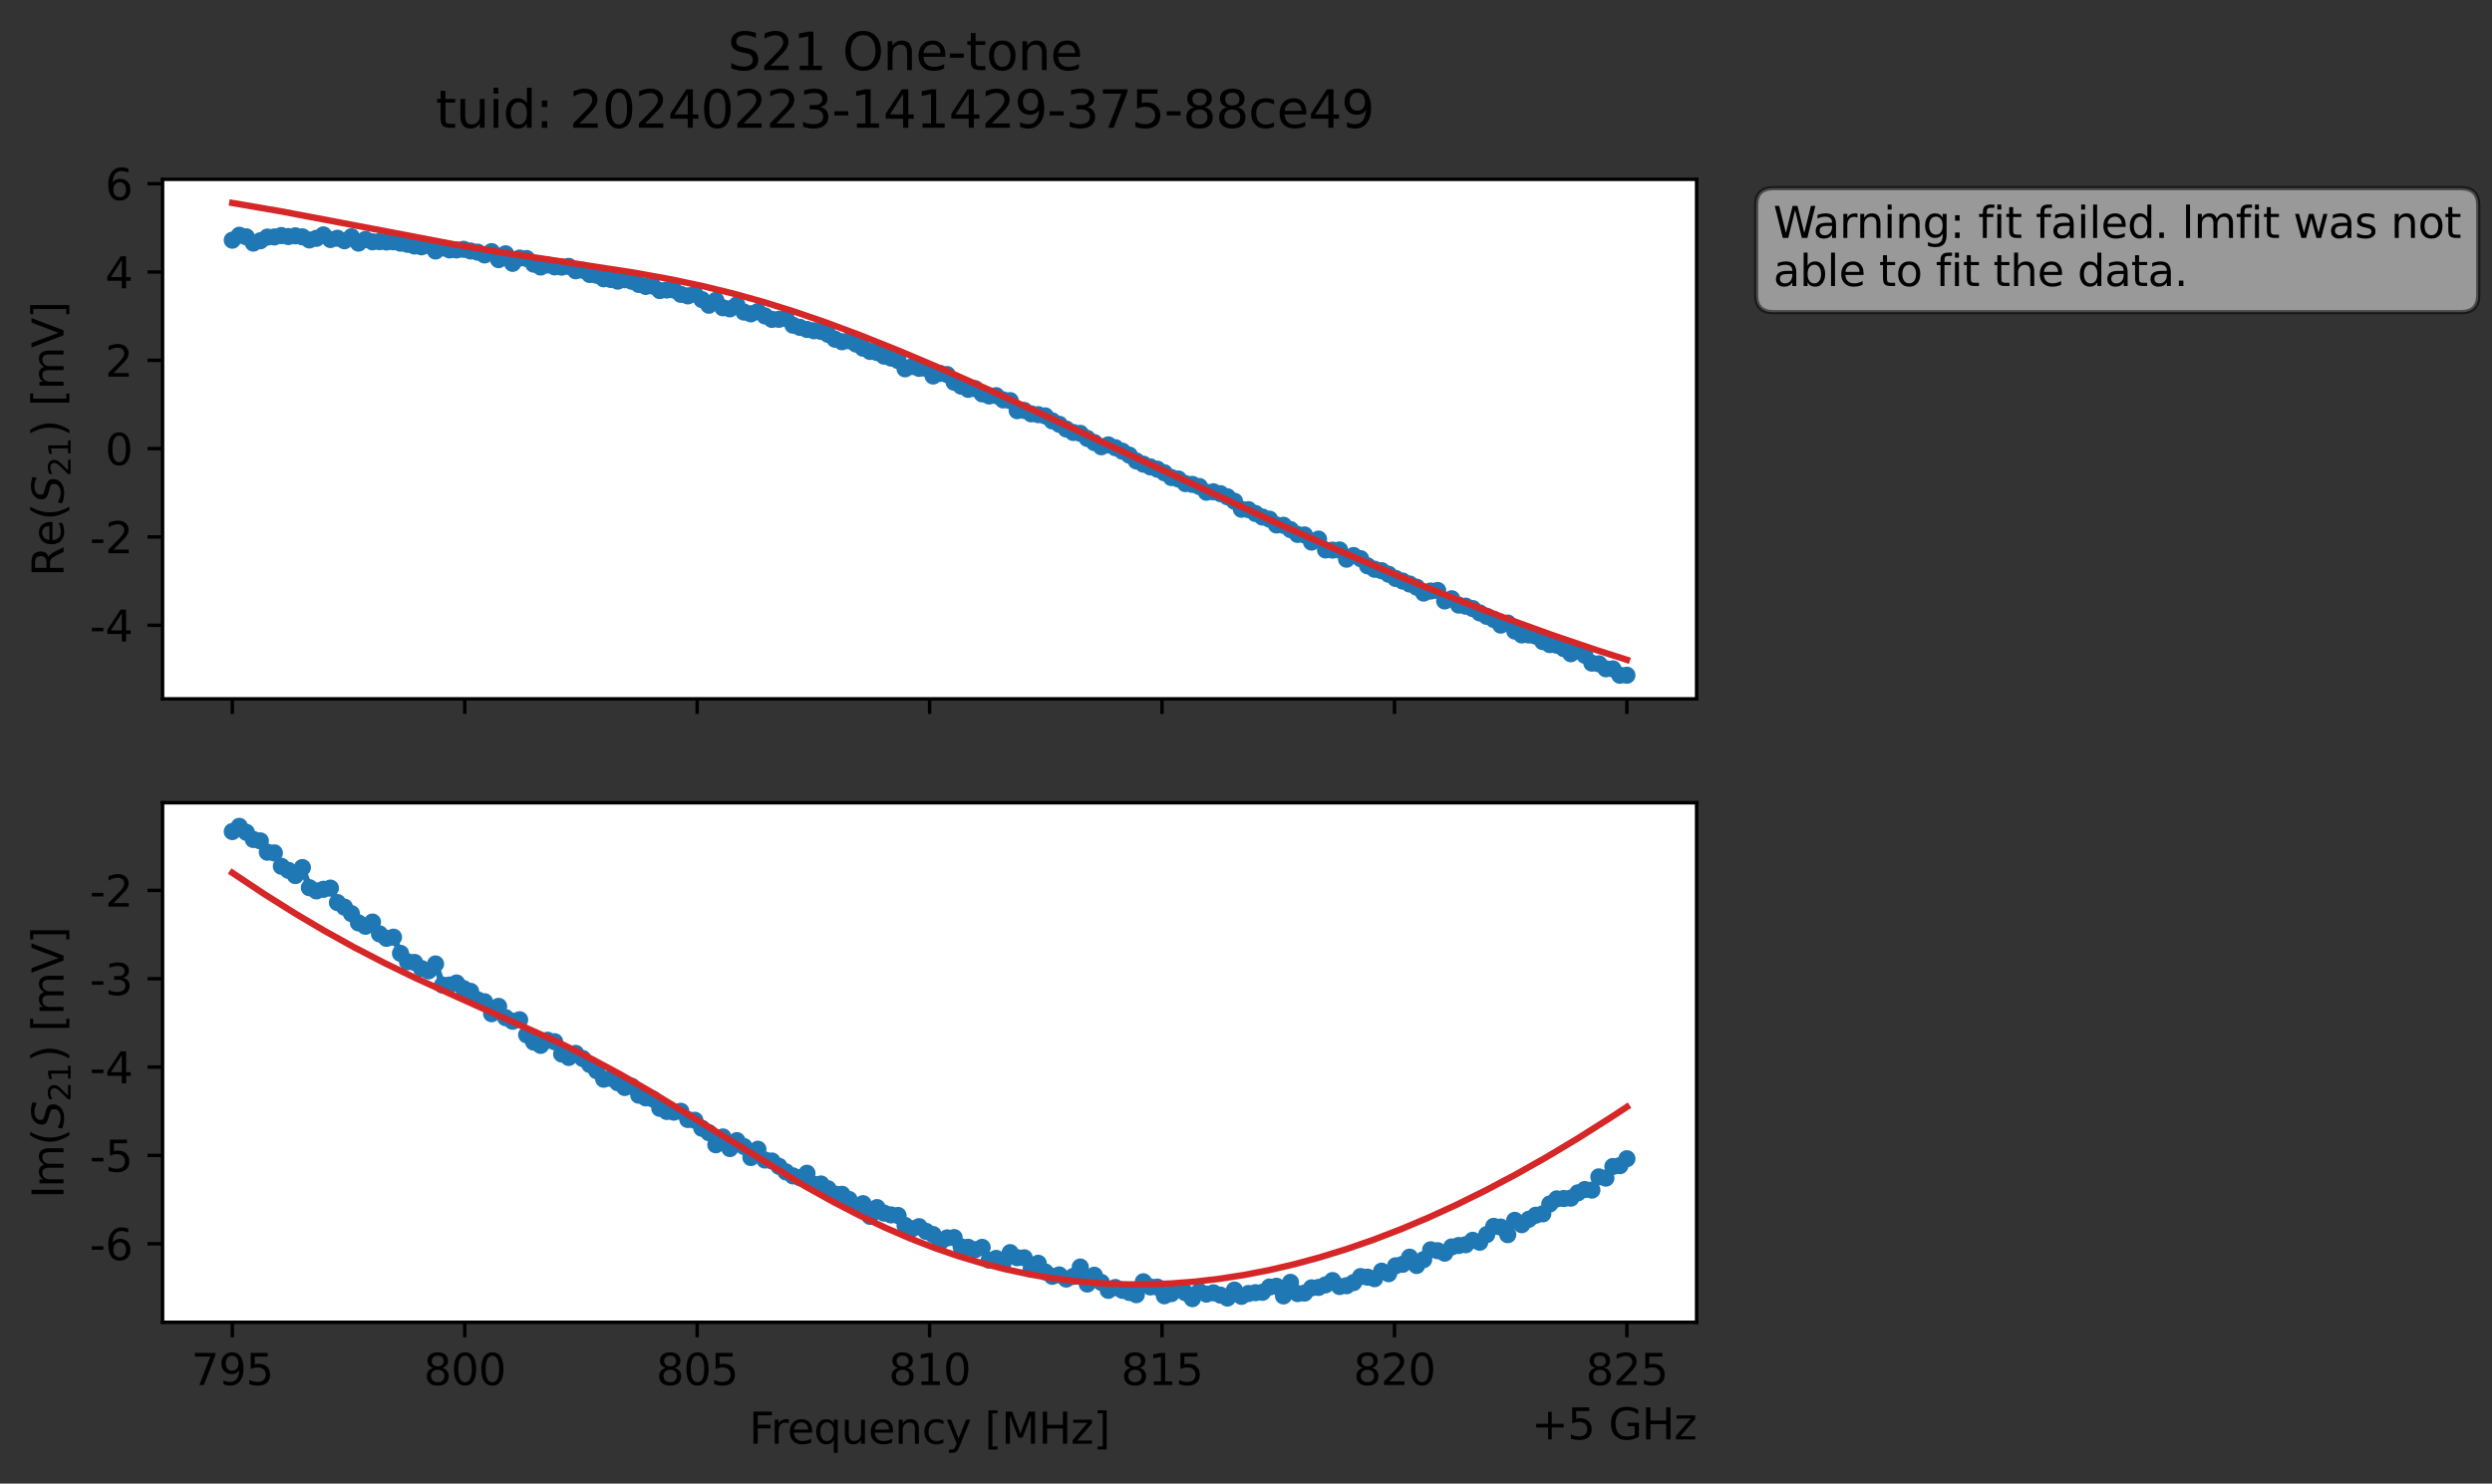 <?xml version="1.0" encoding="utf-8" standalone="no"?>
<!DOCTYPE svg PUBLIC "-//W3C//DTD SVG 1.1//EN"
  "http://www.w3.org/Graphics/SVG/1.1/DTD/svg11.dtd">
<svg xmlns:xlink="http://www.w3.org/1999/xlink" width="580.132pt" height="345.428pt" viewBox="0 0 580.132 345.428" xmlns="http://www.w3.org/2000/svg" version="1.1">
 <rect x="0" y="0" width="580.132" height="345.428" fill="#333333" stroke="none"/>
 <defs>
  <style type="text/css">*{stroke-linejoin: round; stroke-linecap: butt}</style>
 </defs>
 <g id="figure_1">
  <g id="patch_1">
   <path d="M 0 345.428 
L 580.132 345.428 
L 580.132 -0 
L 0 -0 
L 0 345.428 
z
" style="fill: none; opacity: 0"/>
  </g>
  <g id="axes_1">
   <g id="patch_2">
    <path d="M 37.848 162.72 
L 394.968 162.72 
L 394.968 41.76 
L 37.848 41.76 
z
" style="fill: #ffffff"/>
   </g>
   <g id="matplotlib.axis_1">
    <g id="xtick_1">
     <g id="line2d_1">
      <defs>
       <path id="md7c0bdc1a6" d="M 0 0 
L 0 3.5 
" style="stroke: #000000; stroke-width: 0.8"/>
      </defs>
      <g>
       <use xlink:href="#md7c0bdc1a6" x="54.081" y="162.72" style="stroke: #000000; stroke-width: 0.8"/>
      </g>
     </g>
    </g>
    <g id="xtick_2">
     <g id="line2d_2">
      <g>
       <use xlink:href="#md7c0bdc1a6" x="108.19" y="162.72" style="stroke: #000000; stroke-width: 0.8"/>
      </g>
     </g>
    </g>
    <g id="xtick_3">
     <g id="line2d_3">
      <g>
       <use xlink:href="#md7c0bdc1a6" x="162.299" y="162.72" style="stroke: #000000; stroke-width: 0.8"/>
      </g>
     </g>
    </g>
    <g id="xtick_4">
     <g id="line2d_4">
      <g>
       <use xlink:href="#md7c0bdc1a6" x="216.408" y="162.72" style="stroke: #000000; stroke-width: 0.8"/>
      </g>
     </g>
    </g>
    <g id="xtick_5">
     <g id="line2d_5">
      <g>
       <use xlink:href="#md7c0bdc1a6" x="270.518" y="162.72" style="stroke: #000000; stroke-width: 0.8"/>
      </g>
     </g>
    </g>
    <g id="xtick_6">
     <g id="line2d_6">
      <g>
       <use xlink:href="#md7c0bdc1a6" x="324.627" y="162.72" style="stroke: #000000; stroke-width: 0.8"/>
      </g>
     </g>
    </g>
    <g id="xtick_7">
     <g id="line2d_7">
      <g>
       <use xlink:href="#md7c0bdc1a6" x="378.736" y="162.72" style="stroke: #000000; stroke-width: 0.8"/>
      </g>
     </g>
    </g>
   </g>
   <g id="matplotlib.axis_2">
    <g id="ytick_1">
     <g id="line2d_8">
      <defs>
       <path id="m4b0299fb7e" d="M 0 0 
L -3.5 0 
" style="stroke: #000000; stroke-width: 0.8"/>
      </defs>
      <g>
       <use xlink:href="#m4b0299fb7e" x="37.848" y="145.582" style="stroke: #000000; stroke-width: 0.8"/>
      </g>
     </g>
     <g id="text_1">
      <!-- -4 -->
      <g transform="translate(20.878 149.382) scale(0.1 -0.1)">
       <defs>
        <path id="DejaVuSans-2d" d="M 313 2009 
L 1997 2009 
L 1997 1497 
L 313 1497 
L 313 2009 
z
" transform="scale(0.016)"/>
        <path id="DejaVuSans-34" d="M 2419 4116 
L 825 1625 
L 2419 1625 
L 2419 4116 
z
M 2253 4666 
L 3047 4666 
L 3047 1625 
L 3713 1625 
L 3713 1100 
L 3047 1100 
L 3047 0 
L 2419 0 
L 2419 1100 
L 313 1100 
L 313 1709 
L 2253 4666 
z
" transform="scale(0.016)"/>
       </defs>
       <use xlink:href="#DejaVuSans-2d"/>
       <use xlink:href="#DejaVuSans-34" x="36.084"/>
      </g>
     </g>
    </g>
    <g id="ytick_2">
     <g id="line2d_9">
      <g>
       <use xlink:href="#m4b0299fb7e" x="37.848" y="125.019" style="stroke: #000000; stroke-width: 0.8"/>
      </g>
     </g>
     <g id="text_2">
      <!-- -2 -->
      <g transform="translate(20.878 128.819) scale(0.1 -0.1)">
       <defs>
        <path id="DejaVuSans-32" d="M 1228 531 
L 3431 531 
L 3431 0 
L 469 0 
L 469 531 
Q 828 903 1448 1529 
Q 2069 2156 2228 2338 
Q 2531 2678 2651 2914 
Q 2772 3150 2772 3378 
Q 2772 3750 2511 3984 
Q 2250 4219 1831 4219 
Q 1534 4219 1204 4116 
Q 875 4013 500 3803 
L 500 4441 
Q 881 4594 1212 4672 
Q 1544 4750 1819 4750 
Q 2544 4750 2975 4387 
Q 3406 4025 3406 3419 
Q 3406 3131 3298 2873 
Q 3191 2616 2906 2266 
Q 2828 2175 2409 1742 
Q 1991 1309 1228 531 
z
" transform="scale(0.016)"/>
       </defs>
       <use xlink:href="#DejaVuSans-2d"/>
       <use xlink:href="#DejaVuSans-32" x="36.084"/>
      </g>
     </g>
    </g>
    <g id="ytick_3">
     <g id="line2d_10">
      <g>
       <use xlink:href="#m4b0299fb7e" x="37.848" y="104.456" style="stroke: #000000; stroke-width: 0.8"/>
      </g>
     </g>
     <g id="text_3">
      <!-- 0 -->
      <g transform="translate(24.486 108.256) scale(0.1 -0.1)">
       <defs>
        <path id="DejaVuSans-30" d="M 2034 4250 
Q 1547 4250 1301 3770 
Q 1056 3291 1056 2328 
Q 1056 1369 1301 889 
Q 1547 409 2034 409 
Q 2525 409 2770 889 
Q 3016 1369 3016 2328 
Q 3016 3291 2770 3770 
Q 2525 4250 2034 4250 
z
M 2034 4750 
Q 2819 4750 3233 4129 
Q 3647 3509 3647 2328 
Q 3647 1150 3233 529 
Q 2819 -91 2034 -91 
Q 1250 -91 836 529 
Q 422 1150 422 2328 
Q 422 3509 836 4129 
Q 1250 4750 2034 4750 
z
" transform="scale(0.016)"/>
       </defs>
       <use xlink:href="#DejaVuSans-30"/>
      </g>
     </g>
    </g>
    <g id="ytick_4">
     <g id="line2d_11">
      <g>
       <use xlink:href="#m4b0299fb7e" x="37.848" y="83.893" style="stroke: #000000; stroke-width: 0.8"/>
      </g>
     </g>
     <g id="text_4">
      <!-- 2 -->
      <g transform="translate(24.486 87.693) scale(0.1 -0.1)">
       <use xlink:href="#DejaVuSans-32"/>
      </g>
     </g>
    </g>
    <g id="ytick_5">
     <g id="line2d_12">
      <g>
       <use xlink:href="#m4b0299fb7e" x="37.848" y="63.33" style="stroke: #000000; stroke-width: 0.8"/>
      </g>
     </g>
     <g id="text_5">
      <!-- 4 -->
      <g transform="translate(24.486 67.13) scale(0.1 -0.1)">
       <use xlink:href="#DejaVuSans-34"/>
      </g>
     </g>
    </g>
    <g id="ytick_6">
     <g id="line2d_13">
      <g>
       <use xlink:href="#m4b0299fb7e" x="37.848" y="42.767" style="stroke: #000000; stroke-width: 0.8"/>
      </g>
     </g>
     <g id="text_6">
      <!-- 6 -->
      <g transform="translate(24.486 46.567) scale(0.1 -0.1)">
       <defs>
        <path id="DejaVuSans-36" d="M 2113 2584 
Q 1688 2584 1439 2293 
Q 1191 2003 1191 1497 
Q 1191 994 1439 701 
Q 1688 409 2113 409 
Q 2538 409 2786 701 
Q 3034 994 3034 1497 
Q 3034 2003 2786 2293 
Q 2538 2584 2113 2584 
z
M 3366 4563 
L 3366 3988 
Q 3128 4100 2886 4159 
Q 2644 4219 2406 4219 
Q 1781 4219 1451 3797 
Q 1122 3375 1075 2522 
Q 1259 2794 1537 2939 
Q 1816 3084 2150 3084 
Q 2853 3084 3261 2657 
Q 3669 2231 3669 1497 
Q 3669 778 3244 343 
Q 2819 -91 2113 -91 
Q 1303 -91 875 529 
Q 447 1150 447 2328 
Q 447 3434 972 4092 
Q 1497 4750 2381 4750 
Q 2619 4750 2861 4703 
Q 3103 4656 3366 4563 
z
" transform="scale(0.016)"/>
       </defs>
       <use xlink:href="#DejaVuSans-36"/>
      </g>
     </g>
    </g>
    <g id="text_7">
     <!-- Re$(S_{21})$ [mV] -->
     <g transform="translate(14.798 134.24) rotate(-90) scale(0.1 -0.1)">
      <defs>
       <path id="DejaVuSans-52" d="M 2841 2188 
Q 3044 2119 3236 1894 
Q 3428 1669 3622 1275 
L 4263 0 
L 3584 0 
L 2988 1197 
Q 2756 1666 2539 1819 
Q 2322 1972 1947 1972 
L 1259 1972 
L 1259 0 
L 628 0 
L 628 4666 
L 2053 4666 
Q 2853 4666 3247 4331 
Q 3641 3997 3641 3322 
Q 3641 2881 3436 2590 
Q 3231 2300 2841 2188 
z
M 1259 4147 
L 1259 2491 
L 2053 2491 
Q 2509 2491 2742 2702 
Q 2975 2913 2975 3322 
Q 2975 3731 2742 3939 
Q 2509 4147 2053 4147 
L 1259 4147 
z
" transform="scale(0.016)"/>
       <path id="DejaVuSans-65" d="M 3597 1894 
L 3597 1613 
L 953 1613 
Q 991 1019 1311 708 
Q 1631 397 2203 397 
Q 2534 397 2845 478 
Q 3156 559 3463 722 
L 3463 178 
Q 3153 47 2828 -22 
Q 2503 -91 2169 -91 
Q 1331 -91 842 396 
Q 353 884 353 1716 
Q 353 2575 817 3079 
Q 1281 3584 2069 3584 
Q 2775 3584 3186 3129 
Q 3597 2675 3597 1894 
z
M 3022 2063 
Q 3016 2534 2758 2815 
Q 2500 3097 2075 3097 
Q 1594 3097 1305 2825 
Q 1016 2553 972 2059 
L 3022 2063 
z
" transform="scale(0.016)"/>
       <path id="DejaVuSans-28" d="M 1984 4856 
Q 1566 4138 1362 3434 
Q 1159 2731 1159 2009 
Q 1159 1288 1364 580 
Q 1569 -128 1984 -844 
L 1484 -844 
Q 1016 -109 783 600 
Q 550 1309 550 2009 
Q 550 2706 781 3412 
Q 1013 4119 1484 4856 
L 1984 4856 
z
" transform="scale(0.016)"/>
       <path id="DejaVuSans-Oblique-53" d="M 3859 4513 
L 3738 3897 
Q 3422 4066 3111 4152 
Q 2800 4238 2509 4238 
Q 1944 4238 1609 3991 
Q 1275 3744 1275 3334 
Q 1275 3109 1398 2989 
Q 1522 2869 2034 2731 
L 2413 2638 
Q 3053 2472 3303 2217 
Q 3553 1963 3553 1503 
Q 3553 797 2998 353 
Q 2444 -91 1538 -91 
Q 1166 -91 791 -17 
Q 416 56 38 206 
L 166 856 
Q 513 641 861 531 
Q 1209 422 1556 422 
Q 2147 422 2503 684 
Q 2859 947 2859 1369 
Q 2859 1650 2717 1795 
Q 2575 1941 2106 2059 
L 1728 2156 
Q 1081 2325 845 2545 
Q 609 2766 609 3163 
Q 609 3859 1145 4304 
Q 1681 4750 2541 4750 
Q 2875 4750 3203 4690 
Q 3531 4631 3859 4513 
z
" transform="scale(0.016)"/>
       <path id="DejaVuSans-31" d="M 794 531 
L 1825 531 
L 1825 4091 
L 703 3866 
L 703 4441 
L 1819 4666 
L 2450 4666 
L 2450 531 
L 3481 531 
L 3481 0 
L 794 0 
L 794 531 
z
" transform="scale(0.016)"/>
       <path id="DejaVuSans-29" d="M 513 4856 
L 1013 4856 
Q 1481 4119 1714 3412 
Q 1947 2706 1947 2009 
Q 1947 1309 1714 600 
Q 1481 -109 1013 -844 
L 513 -844 
Q 928 -128 1133 580 
Q 1338 1288 1338 2009 
Q 1338 2731 1133 3434 
Q 928 4138 513 4856 
z
" transform="scale(0.016)"/>
       <path id="DejaVuSans-20" transform="scale(0.016)"/>
       <path id="DejaVuSans-5b" d="M 550 4863 
L 1875 4863 
L 1875 4416 
L 1125 4416 
L 1125 -397 
L 1875 -397 
L 1875 -844 
L 550 -844 
L 550 4863 
z
" transform="scale(0.016)"/>
       <path id="DejaVuSans-6d" d="M 3328 2828 
Q 3544 3216 3844 3400 
Q 4144 3584 4550 3584 
Q 5097 3584 5394 3201 
Q 5691 2819 5691 2113 
L 5691 0 
L 5113 0 
L 5113 2094 
Q 5113 2597 4934 2840 
Q 4756 3084 4391 3084 
Q 3944 3084 3684 2787 
Q 3425 2491 3425 1978 
L 3425 0 
L 2847 0 
L 2847 2094 
Q 2847 2600 2669 2842 
Q 2491 3084 2119 3084 
Q 1678 3084 1418 2786 
Q 1159 2488 1159 1978 
L 1159 0 
L 581 0 
L 581 3500 
L 1159 3500 
L 1159 2956 
Q 1356 3278 1631 3431 
Q 1906 3584 2284 3584 
Q 2666 3584 2933 3390 
Q 3200 3197 3328 2828 
z
" transform="scale(0.016)"/>
       <path id="DejaVuSans-56" d="M 1831 0 
L 50 4666 
L 709 4666 
L 2188 738 
L 3669 4666 
L 4325 4666 
L 2547 0 
L 1831 0 
z
" transform="scale(0.016)"/>
       <path id="DejaVuSans-5d" d="M 1947 4863 
L 1947 -844 
L 622 -844 
L 622 -397 
L 1369 -397 
L 1369 4416 
L 622 4416 
L 622 4863 
L 1947 4863 
z
" transform="scale(0.016)"/>
      </defs>
      <use xlink:href="#DejaVuSans-52" transform="translate(0 0.016)"/>
      <use xlink:href="#DejaVuSans-65" transform="translate(69.482 0.016)"/>
      <use xlink:href="#DejaVuSans-28" transform="translate(131.006 0.016)"/>
      <use xlink:href="#DejaVuSans-Oblique-53" transform="translate(170.02 0.016)"/>
      <use xlink:href="#DejaVuSans-32" transform="translate(233.496 -16.391) scale(0.7)"/>
      <use xlink:href="#DejaVuSans-31" transform="translate(278.032 -16.391) scale(0.7)"/>
      <use xlink:href="#DejaVuSans-29" transform="translate(325.303 0.016)"/>
      <use xlink:href="#DejaVuSans-20" transform="translate(364.316 0.016)"/>
      <use xlink:href="#DejaVuSans-5b" transform="translate(396.104 0.016)"/>
      <use xlink:href="#DejaVuSans-6d" transform="translate(435.117 0.016)"/>
      <use xlink:href="#DejaVuSans-56" transform="translate(532.529 0.016)"/>
      <use xlink:href="#DejaVuSans-5d" transform="translate(600.938 0.016)"/>
     </g>
    </g>
   </g>
   <g id="line2d_14">
    <path d="M 54.081 55.922 
L 55.713 54.775 
L 57.344 55.146 
L 58.975 56.596 
L 60.607 56.054 
L 62.238 55.206 
L 63.87 55.17 
L 65.501 54.851 
L 67.133 55.073 
L 68.764 54.912 
L 70.395 55.148 
L 72.027 55.864 
L 73.658 55.493 
L 75.29 54.698 
L 76.921 55.768 
L 78.553 55.469 
L 80.184 56.058 
L 81.815 55.135 
L 83.447 56.603 
L 85.078 55.751 
L 86.71 56.302 
L 88.341 56.261 
L 89.973 56.339 
L 91.604 56.299 
L 96.498 57.281 
L 98.13 57.467 
L 99.761 57.154 
L 101.393 58.436 
L 103.024 57.71 
L 104.655 58.186 
L 106.287 58.191 
L 107.918 58.05 
L 109.55 58.435 
L 111.181 58.702 
L 112.813 59.357 
L 114.444 58.584 
L 116.076 60.45 
L 117.707 59.095 
L 119.338 61.318 
L 120.97 60.089 
L 122.601 60.191 
L 124.233 61.499 
L 125.864 62.169 
L 127.496 61.687 
L 129.127 62.14 
L 130.758 62.195 
L 132.39 62.022 
L 134.021 63.045 
L 135.653 62.924 
L 137.284 63.907 
L 138.916 64.089 
L 140.547 64.914 
L 142.178 65.066 
L 143.81 65.455 
L 145.441 65.128 
L 147.073 65.484 
L 148.704 66.223 
L 150.336 66.688 
L 151.967 66.6 
L 153.598 67.649 
L 155.23 67.517 
L 156.861 67.525 
L 158.493 68.531 
L 160.124 68.893 
L 161.756 68.467 
L 165.018 71.062 
L 166.65 69.943 
L 168.281 71.663 
L 169.913 71.911 
L 171.544 70.981 
L 173.176 72.654 
L 174.807 73.075 
L 176.438 72.536 
L 178.07 73.539 
L 179.701 74.365 
L 181.333 74.348 
L 182.964 74.102 
L 184.596 75.714 
L 187.858 76.711 
L 189.49 77.007 
L 191.121 77.153 
L 192.753 77.84 
L 194.384 78.974 
L 196.016 79.572 
L 197.647 79.344 
L 199.278 80.101 
L 200.91 81.071 
L 202.541 81.825 
L 204.173 82.077 
L 205.804 82.921 
L 207.436 83.368 
L 209.067 83.947 
L 210.698 85.874 
L 212.33 85.336 
L 213.961 85.773 
L 215.593 85.781 
L 217.224 87.541 
L 218.856 86.946 
L 220.487 87.213 
L 222.118 88.994 
L 223.75 89.915 
L 225.381 90.654 
L 227.013 90.5 
L 228.644 91.703 
L 230.276 92.196 
L 231.907 92.125 
L 233.538 93.112 
L 235.17 93.285 
L 236.801 95.618 
L 238.433 95.566 
L 240.064 96.354 
L 243.327 96.836 
L 244.958 97.999 
L 246.59 98.789 
L 248.221 99.893 
L 249.853 100.694 
L 251.484 100.896 
L 253.116 102.075 
L 256.378 104.019 
L 258.01 103.584 
L 259.641 104.237 
L 262.904 105.971 
L 264.536 107.328 
L 267.798 108.701 
L 269.43 109.235 
L 271.061 110.077 
L 272.693 111.185 
L 274.324 111.523 
L 275.956 112.6 
L 277.587 112.786 
L 279.218 113.279 
L 280.85 114.608 
L 282.481 114.512 
L 284.113 114.95 
L 285.744 115.677 
L 287.376 116.714 
L 289.007 118.574 
L 290.638 118.667 
L 293.901 120.39 
L 295.533 120.877 
L 297.164 122.23 
L 298.796 122.31 
L 302.059 124.429 
L 303.69 124.555 
L 305.321 126.214 
L 306.953 125.52 
L 308.584 128.044 
L 311.847 128.047 
L 313.479 130.198 
L 315.11 129.346 
L 316.741 130.075 
L 318.373 131.746 
L 320.004 132.541 
L 321.636 132.879 
L 323.267 133.705 
L 324.899 134.682 
L 328.161 135.979 
L 329.793 136.716 
L 331.424 138.084 
L 333.056 137.612 
L 334.687 137.482 
L 336.319 139.924 
L 337.95 139.421 
L 339.581 140.889 
L 341.213 141.131 
L 342.844 141.699 
L 344.476 142.706 
L 347.739 144.226 
L 349.37 145.549 
L 351.001 145.065 
L 352.633 146.929 
L 354.264 147.831 
L 355.896 147.845 
L 357.527 148.103 
L 359.159 149.393 
L 360.79 150.088 
L 362.421 150.229 
L 364.053 151.014 
L 365.684 152.207 
L 367.316 151.537 
L 368.947 152.569 
L 370.579 154.398 
L 372.21 154.561 
L 373.841 155.712 
L 375.473 155.741 
L 377.104 157.222 
L 378.736 157.217 
L 378.736 157.217 
" clip-path="url(#p616a7eab53)" style="fill: none; stroke: #1f77b4; stroke-width: 1.5; stroke-linecap: square"/>
    <defs>
     <path id="m191ba676e8" d="M 0 1.5 
C 0.398 1.5 0.779 1.342 1.061 1.061 
C 1.342 0.779 1.5 0.398 1.5 0 
C 1.5 -0.398 1.342 -0.779 1.061 -1.061 
C 0.779 -1.342 0.398 -1.5 0 -1.5 
C -0.398 -1.5 -0.779 -1.342 -1.061 -1.061 
C -1.342 -0.779 -1.5 -0.398 -1.5 0 
C -1.5 0.398 -1.342 0.779 -1.061 1.061 
C -0.779 1.342 -0.398 1.5 0 1.5 
z
" style="stroke: #1f77b4"/>
    </defs>
    <g clip-path="url(#p616a7eab53)">
     <use xlink:href="#m191ba676e8" x="54.081" y="55.922" style="fill: #1f77b4; stroke: #1f77b4"/>
     <use xlink:href="#m191ba676e8" x="55.713" y="54.775" style="fill: #1f77b4; stroke: #1f77b4"/>
     <use xlink:href="#m191ba676e8" x="57.344" y="55.146" style="fill: #1f77b4; stroke: #1f77b4"/>
     <use xlink:href="#m191ba676e8" x="58.975" y="56.596" style="fill: #1f77b4; stroke: #1f77b4"/>
     <use xlink:href="#m191ba676e8" x="60.607" y="56.054" style="fill: #1f77b4; stroke: #1f77b4"/>
     <use xlink:href="#m191ba676e8" x="62.238" y="55.206" style="fill: #1f77b4; stroke: #1f77b4"/>
     <use xlink:href="#m191ba676e8" x="63.87" y="55.17" style="fill: #1f77b4; stroke: #1f77b4"/>
     <use xlink:href="#m191ba676e8" x="65.501" y="54.851" style="fill: #1f77b4; stroke: #1f77b4"/>
     <use xlink:href="#m191ba676e8" x="67.133" y="55.073" style="fill: #1f77b4; stroke: #1f77b4"/>
     <use xlink:href="#m191ba676e8" x="68.764" y="54.912" style="fill: #1f77b4; stroke: #1f77b4"/>
     <use xlink:href="#m191ba676e8" x="70.395" y="55.148" style="fill: #1f77b4; stroke: #1f77b4"/>
     <use xlink:href="#m191ba676e8" x="72.027" y="55.864" style="fill: #1f77b4; stroke: #1f77b4"/>
     <use xlink:href="#m191ba676e8" x="73.658" y="55.493" style="fill: #1f77b4; stroke: #1f77b4"/>
     <use xlink:href="#m191ba676e8" x="75.29" y="54.698" style="fill: #1f77b4; stroke: #1f77b4"/>
     <use xlink:href="#m191ba676e8" x="76.921" y="55.768" style="fill: #1f77b4; stroke: #1f77b4"/>
     <use xlink:href="#m191ba676e8" x="78.553" y="55.469" style="fill: #1f77b4; stroke: #1f77b4"/>
     <use xlink:href="#m191ba676e8" x="80.184" y="56.058" style="fill: #1f77b4; stroke: #1f77b4"/>
     <use xlink:href="#m191ba676e8" x="81.815" y="55.135" style="fill: #1f77b4; stroke: #1f77b4"/>
     <use xlink:href="#m191ba676e8" x="83.447" y="56.603" style="fill: #1f77b4; stroke: #1f77b4"/>
     <use xlink:href="#m191ba676e8" x="85.078" y="55.751" style="fill: #1f77b4; stroke: #1f77b4"/>
     <use xlink:href="#m191ba676e8" x="86.71" y="56.302" style="fill: #1f77b4; stroke: #1f77b4"/>
     <use xlink:href="#m191ba676e8" x="88.341" y="56.261" style="fill: #1f77b4; stroke: #1f77b4"/>
     <use xlink:href="#m191ba676e8" x="89.973" y="56.339" style="fill: #1f77b4; stroke: #1f77b4"/>
     <use xlink:href="#m191ba676e8" x="91.604" y="56.299" style="fill: #1f77b4; stroke: #1f77b4"/>
     <use xlink:href="#m191ba676e8" x="93.235" y="56.625" style="fill: #1f77b4; stroke: #1f77b4"/>
     <use xlink:href="#m191ba676e8" x="94.867" y="56.877" style="fill: #1f77b4; stroke: #1f77b4"/>
     <use xlink:href="#m191ba676e8" x="96.498" y="57.281" style="fill: #1f77b4; stroke: #1f77b4"/>
     <use xlink:href="#m191ba676e8" x="98.13" y="57.467" style="fill: #1f77b4; stroke: #1f77b4"/>
     <use xlink:href="#m191ba676e8" x="99.761" y="57.154" style="fill: #1f77b4; stroke: #1f77b4"/>
     <use xlink:href="#m191ba676e8" x="101.393" y="58.436" style="fill: #1f77b4; stroke: #1f77b4"/>
     <use xlink:href="#m191ba676e8" x="103.024" y="57.71" style="fill: #1f77b4; stroke: #1f77b4"/>
     <use xlink:href="#m191ba676e8" x="104.655" y="58.186" style="fill: #1f77b4; stroke: #1f77b4"/>
     <use xlink:href="#m191ba676e8" x="106.287" y="58.191" style="fill: #1f77b4; stroke: #1f77b4"/>
     <use xlink:href="#m191ba676e8" x="107.918" y="58.05" style="fill: #1f77b4; stroke: #1f77b4"/>
     <use xlink:href="#m191ba676e8" x="109.55" y="58.435" style="fill: #1f77b4; stroke: #1f77b4"/>
     <use xlink:href="#m191ba676e8" x="111.181" y="58.702" style="fill: #1f77b4; stroke: #1f77b4"/>
     <use xlink:href="#m191ba676e8" x="112.813" y="59.357" style="fill: #1f77b4; stroke: #1f77b4"/>
     <use xlink:href="#m191ba676e8" x="114.444" y="58.584" style="fill: #1f77b4; stroke: #1f77b4"/>
     <use xlink:href="#m191ba676e8" x="116.076" y="60.45" style="fill: #1f77b4; stroke: #1f77b4"/>
     <use xlink:href="#m191ba676e8" x="117.707" y="59.095" style="fill: #1f77b4; stroke: #1f77b4"/>
     <use xlink:href="#m191ba676e8" x="119.338" y="61.318" style="fill: #1f77b4; stroke: #1f77b4"/>
     <use xlink:href="#m191ba676e8" x="120.97" y="60.089" style="fill: #1f77b4; stroke: #1f77b4"/>
     <use xlink:href="#m191ba676e8" x="122.601" y="60.191" style="fill: #1f77b4; stroke: #1f77b4"/>
     <use xlink:href="#m191ba676e8" x="124.233" y="61.499" style="fill: #1f77b4; stroke: #1f77b4"/>
     <use xlink:href="#m191ba676e8" x="125.864" y="62.169" style="fill: #1f77b4; stroke: #1f77b4"/>
     <use xlink:href="#m191ba676e8" x="127.496" y="61.687" style="fill: #1f77b4; stroke: #1f77b4"/>
     <use xlink:href="#m191ba676e8" x="129.127" y="62.14" style="fill: #1f77b4; stroke: #1f77b4"/>
     <use xlink:href="#m191ba676e8" x="130.758" y="62.195" style="fill: #1f77b4; stroke: #1f77b4"/>
     <use xlink:href="#m191ba676e8" x="132.39" y="62.022" style="fill: #1f77b4; stroke: #1f77b4"/>
     <use xlink:href="#m191ba676e8" x="134.021" y="63.045" style="fill: #1f77b4; stroke: #1f77b4"/>
     <use xlink:href="#m191ba676e8" x="135.653" y="62.924" style="fill: #1f77b4; stroke: #1f77b4"/>
     <use xlink:href="#m191ba676e8" x="137.284" y="63.907" style="fill: #1f77b4; stroke: #1f77b4"/>
     <use xlink:href="#m191ba676e8" x="138.916" y="64.089" style="fill: #1f77b4; stroke: #1f77b4"/>
     <use xlink:href="#m191ba676e8" x="140.547" y="64.914" style="fill: #1f77b4; stroke: #1f77b4"/>
     <use xlink:href="#m191ba676e8" x="142.178" y="65.066" style="fill: #1f77b4; stroke: #1f77b4"/>
     <use xlink:href="#m191ba676e8" x="143.81" y="65.455" style="fill: #1f77b4; stroke: #1f77b4"/>
     <use xlink:href="#m191ba676e8" x="145.441" y="65.128" style="fill: #1f77b4; stroke: #1f77b4"/>
     <use xlink:href="#m191ba676e8" x="147.073" y="65.484" style="fill: #1f77b4; stroke: #1f77b4"/>
     <use xlink:href="#m191ba676e8" x="148.704" y="66.223" style="fill: #1f77b4; stroke: #1f77b4"/>
     <use xlink:href="#m191ba676e8" x="150.336" y="66.688" style="fill: #1f77b4; stroke: #1f77b4"/>
     <use xlink:href="#m191ba676e8" x="151.967" y="66.6" style="fill: #1f77b4; stroke: #1f77b4"/>
     <use xlink:href="#m191ba676e8" x="153.598" y="67.649" style="fill: #1f77b4; stroke: #1f77b4"/>
     <use xlink:href="#m191ba676e8" x="155.23" y="67.517" style="fill: #1f77b4; stroke: #1f77b4"/>
     <use xlink:href="#m191ba676e8" x="156.861" y="67.525" style="fill: #1f77b4; stroke: #1f77b4"/>
     <use xlink:href="#m191ba676e8" x="158.493" y="68.531" style="fill: #1f77b4; stroke: #1f77b4"/>
     <use xlink:href="#m191ba676e8" x="160.124" y="68.893" style="fill: #1f77b4; stroke: #1f77b4"/>
     <use xlink:href="#m191ba676e8" x="161.756" y="68.467" style="fill: #1f77b4; stroke: #1f77b4"/>
     <use xlink:href="#m191ba676e8" x="163.387" y="69.741" style="fill: #1f77b4; stroke: #1f77b4"/>
     <use xlink:href="#m191ba676e8" x="165.018" y="71.062" style="fill: #1f77b4; stroke: #1f77b4"/>
     <use xlink:href="#m191ba676e8" x="166.65" y="69.943" style="fill: #1f77b4; stroke: #1f77b4"/>
     <use xlink:href="#m191ba676e8" x="168.281" y="71.663" style="fill: #1f77b4; stroke: #1f77b4"/>
     <use xlink:href="#m191ba676e8" x="169.913" y="71.911" style="fill: #1f77b4; stroke: #1f77b4"/>
     <use xlink:href="#m191ba676e8" x="171.544" y="70.981" style="fill: #1f77b4; stroke: #1f77b4"/>
     <use xlink:href="#m191ba676e8" x="173.176" y="72.654" style="fill: #1f77b4; stroke: #1f77b4"/>
     <use xlink:href="#m191ba676e8" x="174.807" y="73.075" style="fill: #1f77b4; stroke: #1f77b4"/>
     <use xlink:href="#m191ba676e8" x="176.438" y="72.536" style="fill: #1f77b4; stroke: #1f77b4"/>
     <use xlink:href="#m191ba676e8" x="178.07" y="73.539" style="fill: #1f77b4; stroke: #1f77b4"/>
     <use xlink:href="#m191ba676e8" x="179.701" y="74.365" style="fill: #1f77b4; stroke: #1f77b4"/>
     <use xlink:href="#m191ba676e8" x="181.333" y="74.348" style="fill: #1f77b4; stroke: #1f77b4"/>
     <use xlink:href="#m191ba676e8" x="182.964" y="74.102" style="fill: #1f77b4; stroke: #1f77b4"/>
     <use xlink:href="#m191ba676e8" x="184.596" y="75.714" style="fill: #1f77b4; stroke: #1f77b4"/>
     <use xlink:href="#m191ba676e8" x="186.227" y="76.224" style="fill: #1f77b4; stroke: #1f77b4"/>
     <use xlink:href="#m191ba676e8" x="187.858" y="76.711" style="fill: #1f77b4; stroke: #1f77b4"/>
     <use xlink:href="#m191ba676e8" x="189.49" y="77.007" style="fill: #1f77b4; stroke: #1f77b4"/>
     <use xlink:href="#m191ba676e8" x="191.121" y="77.153" style="fill: #1f77b4; stroke: #1f77b4"/>
     <use xlink:href="#m191ba676e8" x="192.753" y="77.84" style="fill: #1f77b4; stroke: #1f77b4"/>
     <use xlink:href="#m191ba676e8" x="194.384" y="78.974" style="fill: #1f77b4; stroke: #1f77b4"/>
     <use xlink:href="#m191ba676e8" x="196.016" y="79.572" style="fill: #1f77b4; stroke: #1f77b4"/>
     <use xlink:href="#m191ba676e8" x="197.647" y="79.344" style="fill: #1f77b4; stroke: #1f77b4"/>
     <use xlink:href="#m191ba676e8" x="199.278" y="80.101" style="fill: #1f77b4; stroke: #1f77b4"/>
     <use xlink:href="#m191ba676e8" x="200.91" y="81.071" style="fill: #1f77b4; stroke: #1f77b4"/>
     <use xlink:href="#m191ba676e8" x="202.541" y="81.825" style="fill: #1f77b4; stroke: #1f77b4"/>
     <use xlink:href="#m191ba676e8" x="204.173" y="82.077" style="fill: #1f77b4; stroke: #1f77b4"/>
     <use xlink:href="#m191ba676e8" x="205.804" y="82.921" style="fill: #1f77b4; stroke: #1f77b4"/>
     <use xlink:href="#m191ba676e8" x="207.436" y="83.368" style="fill: #1f77b4; stroke: #1f77b4"/>
     <use xlink:href="#m191ba676e8" x="209.067" y="83.947" style="fill: #1f77b4; stroke: #1f77b4"/>
     <use xlink:href="#m191ba676e8" x="210.698" y="85.874" style="fill: #1f77b4; stroke: #1f77b4"/>
     <use xlink:href="#m191ba676e8" x="212.33" y="85.336" style="fill: #1f77b4; stroke: #1f77b4"/>
     <use xlink:href="#m191ba676e8" x="213.961" y="85.773" style="fill: #1f77b4; stroke: #1f77b4"/>
     <use xlink:href="#m191ba676e8" x="215.593" y="85.781" style="fill: #1f77b4; stroke: #1f77b4"/>
     <use xlink:href="#m191ba676e8" x="217.224" y="87.541" style="fill: #1f77b4; stroke: #1f77b4"/>
     <use xlink:href="#m191ba676e8" x="218.856" y="86.946" style="fill: #1f77b4; stroke: #1f77b4"/>
     <use xlink:href="#m191ba676e8" x="220.487" y="87.213" style="fill: #1f77b4; stroke: #1f77b4"/>
     <use xlink:href="#m191ba676e8" x="222.118" y="88.994" style="fill: #1f77b4; stroke: #1f77b4"/>
     <use xlink:href="#m191ba676e8" x="223.75" y="89.915" style="fill: #1f77b4; stroke: #1f77b4"/>
     <use xlink:href="#m191ba676e8" x="225.381" y="90.654" style="fill: #1f77b4; stroke: #1f77b4"/>
     <use xlink:href="#m191ba676e8" x="227.013" y="90.5" style="fill: #1f77b4; stroke: #1f77b4"/>
     <use xlink:href="#m191ba676e8" x="228.644" y="91.703" style="fill: #1f77b4; stroke: #1f77b4"/>
     <use xlink:href="#m191ba676e8" x="230.276" y="92.196" style="fill: #1f77b4; stroke: #1f77b4"/>
     <use xlink:href="#m191ba676e8" x="231.907" y="92.125" style="fill: #1f77b4; stroke: #1f77b4"/>
     <use xlink:href="#m191ba676e8" x="233.538" y="93.112" style="fill: #1f77b4; stroke: #1f77b4"/>
     <use xlink:href="#m191ba676e8" x="235.17" y="93.285" style="fill: #1f77b4; stroke: #1f77b4"/>
     <use xlink:href="#m191ba676e8" x="236.801" y="95.618" style="fill: #1f77b4; stroke: #1f77b4"/>
     <use xlink:href="#m191ba676e8" x="238.433" y="95.566" style="fill: #1f77b4; stroke: #1f77b4"/>
     <use xlink:href="#m191ba676e8" x="240.064" y="96.354" style="fill: #1f77b4; stroke: #1f77b4"/>
     <use xlink:href="#m191ba676e8" x="241.696" y="96.541" style="fill: #1f77b4; stroke: #1f77b4"/>
     <use xlink:href="#m191ba676e8" x="243.327" y="96.836" style="fill: #1f77b4; stroke: #1f77b4"/>
     <use xlink:href="#m191ba676e8" x="244.958" y="97.999" style="fill: #1f77b4; stroke: #1f77b4"/>
     <use xlink:href="#m191ba676e8" x="246.59" y="98.789" style="fill: #1f77b4; stroke: #1f77b4"/>
     <use xlink:href="#m191ba676e8" x="248.221" y="99.893" style="fill: #1f77b4; stroke: #1f77b4"/>
     <use xlink:href="#m191ba676e8" x="249.853" y="100.694" style="fill: #1f77b4; stroke: #1f77b4"/>
     <use xlink:href="#m191ba676e8" x="251.484" y="100.896" style="fill: #1f77b4; stroke: #1f77b4"/>
     <use xlink:href="#m191ba676e8" x="253.116" y="102.075" style="fill: #1f77b4; stroke: #1f77b4"/>
     <use xlink:href="#m191ba676e8" x="254.747" y="103.043" style="fill: #1f77b4; stroke: #1f77b4"/>
     <use xlink:href="#m191ba676e8" x="256.378" y="104.019" style="fill: #1f77b4; stroke: #1f77b4"/>
     <use xlink:href="#m191ba676e8" x="258.01" y="103.584" style="fill: #1f77b4; stroke: #1f77b4"/>
     <use xlink:href="#m191ba676e8" x="259.641" y="104.237" style="fill: #1f77b4; stroke: #1f77b4"/>
     <use xlink:href="#m191ba676e8" x="261.273" y="105.048" style="fill: #1f77b4; stroke: #1f77b4"/>
     <use xlink:href="#m191ba676e8" x="262.904" y="105.971" style="fill: #1f77b4; stroke: #1f77b4"/>
     <use xlink:href="#m191ba676e8" x="264.536" y="107.328" style="fill: #1f77b4; stroke: #1f77b4"/>
     <use xlink:href="#m191ba676e8" x="266.167" y="108.069" style="fill: #1f77b4; stroke: #1f77b4"/>
     <use xlink:href="#m191ba676e8" x="267.798" y="108.701" style="fill: #1f77b4; stroke: #1f77b4"/>
     <use xlink:href="#m191ba676e8" x="269.43" y="109.235" style="fill: #1f77b4; stroke: #1f77b4"/>
     <use xlink:href="#m191ba676e8" x="271.061" y="110.077" style="fill: #1f77b4; stroke: #1f77b4"/>
     <use xlink:href="#m191ba676e8" x="272.693" y="111.185" style="fill: #1f77b4; stroke: #1f77b4"/>
     <use xlink:href="#m191ba676e8" x="274.324" y="111.523" style="fill: #1f77b4; stroke: #1f77b4"/>
     <use xlink:href="#m191ba676e8" x="275.956" y="112.6" style="fill: #1f77b4; stroke: #1f77b4"/>
     <use xlink:href="#m191ba676e8" x="277.587" y="112.786" style="fill: #1f77b4; stroke: #1f77b4"/>
     <use xlink:href="#m191ba676e8" x="279.218" y="113.279" style="fill: #1f77b4; stroke: #1f77b4"/>
     <use xlink:href="#m191ba676e8" x="280.85" y="114.608" style="fill: #1f77b4; stroke: #1f77b4"/>
     <use xlink:href="#m191ba676e8" x="282.481" y="114.512" style="fill: #1f77b4; stroke: #1f77b4"/>
     <use xlink:href="#m191ba676e8" x="284.113" y="114.95" style="fill: #1f77b4; stroke: #1f77b4"/>
     <use xlink:href="#m191ba676e8" x="285.744" y="115.677" style="fill: #1f77b4; stroke: #1f77b4"/>
     <use xlink:href="#m191ba676e8" x="287.376" y="116.714" style="fill: #1f77b4; stroke: #1f77b4"/>
     <use xlink:href="#m191ba676e8" x="289.007" y="118.574" style="fill: #1f77b4; stroke: #1f77b4"/>
     <use xlink:href="#m191ba676e8" x="290.638" y="118.667" style="fill: #1f77b4; stroke: #1f77b4"/>
     <use xlink:href="#m191ba676e8" x="292.27" y="119.56" style="fill: #1f77b4; stroke: #1f77b4"/>
     <use xlink:href="#m191ba676e8" x="293.901" y="120.39" style="fill: #1f77b4; stroke: #1f77b4"/>
     <use xlink:href="#m191ba676e8" x="295.533" y="120.877" style="fill: #1f77b4; stroke: #1f77b4"/>
     <use xlink:href="#m191ba676e8" x="297.164" y="122.23" style="fill: #1f77b4; stroke: #1f77b4"/>
     <use xlink:href="#m191ba676e8" x="298.796" y="122.31" style="fill: #1f77b4; stroke: #1f77b4"/>
     <use xlink:href="#m191ba676e8" x="300.427" y="123.309" style="fill: #1f77b4; stroke: #1f77b4"/>
     <use xlink:href="#m191ba676e8" x="302.059" y="124.429" style="fill: #1f77b4; stroke: #1f77b4"/>
     <use xlink:href="#m191ba676e8" x="303.69" y="124.555" style="fill: #1f77b4; stroke: #1f77b4"/>
     <use xlink:href="#m191ba676e8" x="305.321" y="126.214" style="fill: #1f77b4; stroke: #1f77b4"/>
     <use xlink:href="#m191ba676e8" x="306.953" y="125.52" style="fill: #1f77b4; stroke: #1f77b4"/>
     <use xlink:href="#m191ba676e8" x="308.584" y="128.044" style="fill: #1f77b4; stroke: #1f77b4"/>
     <use xlink:href="#m191ba676e8" x="310.216" y="128.09" style="fill: #1f77b4; stroke: #1f77b4"/>
     <use xlink:href="#m191ba676e8" x="311.847" y="128.047" style="fill: #1f77b4; stroke: #1f77b4"/>
     <use xlink:href="#m191ba676e8" x="313.479" y="130.198" style="fill: #1f77b4; stroke: #1f77b4"/>
     <use xlink:href="#m191ba676e8" x="315.11" y="129.346" style="fill: #1f77b4; stroke: #1f77b4"/>
     <use xlink:href="#m191ba676e8" x="316.741" y="130.075" style="fill: #1f77b4; stroke: #1f77b4"/>
     <use xlink:href="#m191ba676e8" x="318.373" y="131.746" style="fill: #1f77b4; stroke: #1f77b4"/>
     <use xlink:href="#m191ba676e8" x="320.004" y="132.541" style="fill: #1f77b4; stroke: #1f77b4"/>
     <use xlink:href="#m191ba676e8" x="321.636" y="132.879" style="fill: #1f77b4; stroke: #1f77b4"/>
     <use xlink:href="#m191ba676e8" x="323.267" y="133.705" style="fill: #1f77b4; stroke: #1f77b4"/>
     <use xlink:href="#m191ba676e8" x="324.899" y="134.682" style="fill: #1f77b4; stroke: #1f77b4"/>
     <use xlink:href="#m191ba676e8" x="326.53" y="135.287" style="fill: #1f77b4; stroke: #1f77b4"/>
     <use xlink:href="#m191ba676e8" x="328.161" y="135.979" style="fill: #1f77b4; stroke: #1f77b4"/>
     <use xlink:href="#m191ba676e8" x="329.793" y="136.716" style="fill: #1f77b4; stroke: #1f77b4"/>
     <use xlink:href="#m191ba676e8" x="331.424" y="138.084" style="fill: #1f77b4; stroke: #1f77b4"/>
     <use xlink:href="#m191ba676e8" x="333.056" y="137.612" style="fill: #1f77b4; stroke: #1f77b4"/>
     <use xlink:href="#m191ba676e8" x="334.687" y="137.482" style="fill: #1f77b4; stroke: #1f77b4"/>
     <use xlink:href="#m191ba676e8" x="336.319" y="139.924" style="fill: #1f77b4; stroke: #1f77b4"/>
     <use xlink:href="#m191ba676e8" x="337.95" y="139.421" style="fill: #1f77b4; stroke: #1f77b4"/>
     <use xlink:href="#m191ba676e8" x="339.581" y="140.889" style="fill: #1f77b4; stroke: #1f77b4"/>
     <use xlink:href="#m191ba676e8" x="341.213" y="141.131" style="fill: #1f77b4; stroke: #1f77b4"/>
     <use xlink:href="#m191ba676e8" x="342.844" y="141.699" style="fill: #1f77b4; stroke: #1f77b4"/>
     <use xlink:href="#m191ba676e8" x="344.476" y="142.706" style="fill: #1f77b4; stroke: #1f77b4"/>
     <use xlink:href="#m191ba676e8" x="346.107" y="143.5" style="fill: #1f77b4; stroke: #1f77b4"/>
     <use xlink:href="#m191ba676e8" x="347.739" y="144.226" style="fill: #1f77b4; stroke: #1f77b4"/>
     <use xlink:href="#m191ba676e8" x="349.37" y="145.549" style="fill: #1f77b4; stroke: #1f77b4"/>
     <use xlink:href="#m191ba676e8" x="351.001" y="145.065" style="fill: #1f77b4; stroke: #1f77b4"/>
     <use xlink:href="#m191ba676e8" x="352.633" y="146.929" style="fill: #1f77b4; stroke: #1f77b4"/>
     <use xlink:href="#m191ba676e8" x="354.264" y="147.831" style="fill: #1f77b4; stroke: #1f77b4"/>
     <use xlink:href="#m191ba676e8" x="355.896" y="147.845" style="fill: #1f77b4; stroke: #1f77b4"/>
     <use xlink:href="#m191ba676e8" x="357.527" y="148.103" style="fill: #1f77b4; stroke: #1f77b4"/>
     <use xlink:href="#m191ba676e8" x="359.159" y="149.393" style="fill: #1f77b4; stroke: #1f77b4"/>
     <use xlink:href="#m191ba676e8" x="360.79" y="150.088" style="fill: #1f77b4; stroke: #1f77b4"/>
     <use xlink:href="#m191ba676e8" x="362.421" y="150.229" style="fill: #1f77b4; stroke: #1f77b4"/>
     <use xlink:href="#m191ba676e8" x="364.053" y="151.014" style="fill: #1f77b4; stroke: #1f77b4"/>
     <use xlink:href="#m191ba676e8" x="365.684" y="152.207" style="fill: #1f77b4; stroke: #1f77b4"/>
     <use xlink:href="#m191ba676e8" x="367.316" y="151.537" style="fill: #1f77b4; stroke: #1f77b4"/>
     <use xlink:href="#m191ba676e8" x="368.947" y="152.569" style="fill: #1f77b4; stroke: #1f77b4"/>
     <use xlink:href="#m191ba676e8" x="370.579" y="154.398" style="fill: #1f77b4; stroke: #1f77b4"/>
     <use xlink:href="#m191ba676e8" x="372.21" y="154.561" style="fill: #1f77b4; stroke: #1f77b4"/>
     <use xlink:href="#m191ba676e8" x="373.841" y="155.712" style="fill: #1f77b4; stroke: #1f77b4"/>
     <use xlink:href="#m191ba676e8" x="375.473" y="155.741" style="fill: #1f77b4; stroke: #1f77b4"/>
     <use xlink:href="#m191ba676e8" x="377.104" y="157.222" style="fill: #1f77b4; stroke: #1f77b4"/>
     <use xlink:href="#m191ba676e8" x="378.736" y="157.217" style="fill: #1f77b4; stroke: #1f77b4"/>
    </g>
   </g>
   <g id="line2d_15">
    <path d="M 54.081 47.258 
L 65.13 49.159 
L 79.105 51.807 
L 106.078 56.965 
L 117.777 58.936 
L 132.076 61.096 
L 147.675 63.497 
L 156.125 65.03 
L 163.599 66.615 
L 170.749 68.367 
L 177.573 70.266 
L 184.723 72.489 
L 192.197 75.05 
L 200.322 78.077 
L 209.096 81.585 
L 219.171 85.856 
L 231.195 91.201 
L 247.444 98.686 
L 298.141 122.208 
L 313.09 128.809 
L 326.414 134.454 
L 338.763 139.444 
L 350.138 143.805 
L 361.187 147.804 
L 371.586 151.334 
L 378.736 153.622 
L 378.736 153.622 
" clip-path="url(#p616a7eab53)" style="fill: none; stroke: #d62728; stroke-width: 1.5; stroke-linecap: square"/>
   </g>
   <g id="patch_3">
    <path d="M 37.848 162.72 
L 37.848 41.76 
" style="fill: none; stroke: #000000; stroke-width: 0.8; stroke-linejoin: miter; stroke-linecap: square"/>
   </g>
   <g id="patch_4">
    <path d="M 394.968 162.72 
L 394.968 41.76 
" style="fill: none; stroke: #000000; stroke-width: 0.8; stroke-linejoin: miter; stroke-linecap: square"/>
   </g>
   <g id="patch_5">
    <path d="M 37.848 162.72 
L 394.968 162.72 
" style="fill: none; stroke: #000000; stroke-width: 0.8; stroke-linejoin: miter; stroke-linecap: square"/>
   </g>
   <g id="patch_6">
    <path d="M 37.848 41.76 
L 394.968 41.76 
" style="fill: none; stroke: #000000; stroke-width: 0.8; stroke-linejoin: miter; stroke-linecap: square"/>
   </g>
   <g id="text_8">
    <g id="patch_7">
     <path d="M 412.824 72.684 
L 572.932 72.684 
Q 576.932 72.684 576.932 68.684 
L 576.932 47.808 
Q 576.932 43.808 572.932 43.808 
L 412.824 43.808 
Q 408.824 43.808 408.824 47.808 
L 408.824 68.684 
Q 408.824 72.684 412.824 72.684 
z
" style="fill: #ffffff; opacity: 0.5; stroke: #000000; stroke-linejoin: miter"/>
    </g>
    <!-- Warning: fit failed. lmfit was not -->
    <g transform="translate(412.824 55.406) scale(0.1 -0.1)">
     <defs>
      <path id="DejaVuSans-57" d="M 213 4666 
L 850 4666 
L 1831 722 
L 2809 4666 
L 3519 4666 
L 4500 722 
L 5478 4666 
L 6119 4666 
L 4947 0 
L 4153 0 
L 3169 4050 
L 2175 0 
L 1381 0 
L 213 4666 
z
" transform="scale(0.016)"/>
      <path id="DejaVuSans-61" d="M 2194 1759 
Q 1497 1759 1228 1600 
Q 959 1441 959 1056 
Q 959 750 1161 570 
Q 1363 391 1709 391 
Q 2188 391 2477 730 
Q 2766 1069 2766 1631 
L 2766 1759 
L 2194 1759 
z
M 3341 1997 
L 3341 0 
L 2766 0 
L 2766 531 
Q 2569 213 2275 61 
Q 1981 -91 1556 -91 
Q 1019 -91 701 211 
Q 384 513 384 1019 
Q 384 1609 779 1909 
Q 1175 2209 1959 2209 
L 2766 2209 
L 2766 2266 
Q 2766 2663 2505 2880 
Q 2244 3097 1772 3097 
Q 1472 3097 1187 3025 
Q 903 2953 641 2809 
L 641 3341 
Q 956 3463 1253 3523 
Q 1550 3584 1831 3584 
Q 2591 3584 2966 3190 
Q 3341 2797 3341 1997 
z
" transform="scale(0.016)"/>
      <path id="DejaVuSans-72" d="M 2631 2963 
Q 2534 3019 2420 3045 
Q 2306 3072 2169 3072 
Q 1681 3072 1420 2755 
Q 1159 2438 1159 1844 
L 1159 0 
L 581 0 
L 581 3500 
L 1159 3500 
L 1159 2956 
Q 1341 3275 1631 3429 
Q 1922 3584 2338 3584 
Q 2397 3584 2469 3576 
Q 2541 3569 2628 3553 
L 2631 2963 
z
" transform="scale(0.016)"/>
      <path id="DejaVuSans-6e" d="M 3513 2113 
L 3513 0 
L 2938 0 
L 2938 2094 
Q 2938 2591 2744 2837 
Q 2550 3084 2163 3084 
Q 1697 3084 1428 2787 
Q 1159 2491 1159 1978 
L 1159 0 
L 581 0 
L 581 3500 
L 1159 3500 
L 1159 2956 
Q 1366 3272 1645 3428 
Q 1925 3584 2291 3584 
Q 2894 3584 3203 3211 
Q 3513 2838 3513 2113 
z
" transform="scale(0.016)"/>
      <path id="DejaVuSans-69" d="M 603 3500 
L 1178 3500 
L 1178 0 
L 603 0 
L 603 3500 
z
M 603 4863 
L 1178 4863 
L 1178 4134 
L 603 4134 
L 603 4863 
z
" transform="scale(0.016)"/>
      <path id="DejaVuSans-67" d="M 2906 1791 
Q 2906 2416 2648 2759 
Q 2391 3103 1925 3103 
Q 1463 3103 1205 2759 
Q 947 2416 947 1791 
Q 947 1169 1205 825 
Q 1463 481 1925 481 
Q 2391 481 2648 825 
Q 2906 1169 2906 1791 
z
M 3481 434 
Q 3481 -459 3084 -895 
Q 2688 -1331 1869 -1331 
Q 1566 -1331 1297 -1286 
Q 1028 -1241 775 -1147 
L 775 -588 
Q 1028 -725 1275 -790 
Q 1522 -856 1778 -856 
Q 2344 -856 2625 -561 
Q 2906 -266 2906 331 
L 2906 616 
Q 2728 306 2450 153 
Q 2172 0 1784 0 
Q 1141 0 747 490 
Q 353 981 353 1791 
Q 353 2603 747 3093 
Q 1141 3584 1784 3584 
Q 2172 3584 2450 3431 
Q 2728 3278 2906 2969 
L 2906 3500 
L 3481 3500 
L 3481 434 
z
" transform="scale(0.016)"/>
      <path id="DejaVuSans-3a" d="M 750 794 
L 1409 794 
L 1409 0 
L 750 0 
L 750 794 
z
M 750 3309 
L 1409 3309 
L 1409 2516 
L 750 2516 
L 750 3309 
z
" transform="scale(0.016)"/>
      <path id="DejaVuSans-66" d="M 2375 4863 
L 2375 4384 
L 1825 4384 
Q 1516 4384 1395 4259 
Q 1275 4134 1275 3809 
L 1275 3500 
L 2222 3500 
L 2222 3053 
L 1275 3053 
L 1275 0 
L 697 0 
L 697 3053 
L 147 3053 
L 147 3500 
L 697 3500 
L 697 3744 
Q 697 4328 969 4595 
Q 1241 4863 1831 4863 
L 2375 4863 
z
" transform="scale(0.016)"/>
      <path id="DejaVuSans-74" d="M 1172 4494 
L 1172 3500 
L 2356 3500 
L 2356 3053 
L 1172 3053 
L 1172 1153 
Q 1172 725 1289 603 
Q 1406 481 1766 481 
L 2356 481 
L 2356 0 
L 1766 0 
Q 1100 0 847 248 
Q 594 497 594 1153 
L 594 3053 
L 172 3053 
L 172 3500 
L 594 3500 
L 594 4494 
L 1172 4494 
z
" transform="scale(0.016)"/>
      <path id="DejaVuSans-6c" d="M 603 4863 
L 1178 4863 
L 1178 0 
L 603 0 
L 603 4863 
z
" transform="scale(0.016)"/>
      <path id="DejaVuSans-64" d="M 2906 2969 
L 2906 4863 
L 3481 4863 
L 3481 0 
L 2906 0 
L 2906 525 
Q 2725 213 2448 61 
Q 2172 -91 1784 -91 
Q 1150 -91 751 415 
Q 353 922 353 1747 
Q 353 2572 751 3078 
Q 1150 3584 1784 3584 
Q 2172 3584 2448 3432 
Q 2725 3281 2906 2969 
z
M 947 1747 
Q 947 1113 1208 752 
Q 1469 391 1925 391 
Q 2381 391 2643 752 
Q 2906 1113 2906 1747 
Q 2906 2381 2643 2742 
Q 2381 3103 1925 3103 
Q 1469 3103 1208 2742 
Q 947 2381 947 1747 
z
" transform="scale(0.016)"/>
      <path id="DejaVuSans-2e" d="M 684 794 
L 1344 794 
L 1344 0 
L 684 0 
L 684 794 
z
" transform="scale(0.016)"/>
      <path id="DejaVuSans-77" d="M 269 3500 
L 844 3500 
L 1563 769 
L 2278 3500 
L 2956 3500 
L 3675 769 
L 4391 3500 
L 4966 3500 
L 4050 0 
L 3372 0 
L 2619 2869 
L 1863 0 
L 1184 0 
L 269 3500 
z
" transform="scale(0.016)"/>
      <path id="DejaVuSans-73" d="M 2834 3397 
L 2834 2853 
Q 2591 2978 2328 3040 
Q 2066 3103 1784 3103 
Q 1356 3103 1142 2972 
Q 928 2841 928 2578 
Q 928 2378 1081 2264 
Q 1234 2150 1697 2047 
L 1894 2003 
Q 2506 1872 2764 1633 
Q 3022 1394 3022 966 
Q 3022 478 2636 193 
Q 2250 -91 1575 -91 
Q 1294 -91 989 -36 
Q 684 19 347 128 
L 347 722 
Q 666 556 975 473 
Q 1284 391 1588 391 
Q 1994 391 2212 530 
Q 2431 669 2431 922 
Q 2431 1156 2273 1281 
Q 2116 1406 1581 1522 
L 1381 1569 
Q 847 1681 609 1914 
Q 372 2147 372 2553 
Q 372 3047 722 3315 
Q 1072 3584 1716 3584 
Q 2034 3584 2315 3537 
Q 2597 3491 2834 3397 
z
" transform="scale(0.016)"/>
      <path id="DejaVuSans-6f" d="M 1959 3097 
Q 1497 3097 1228 2736 
Q 959 2375 959 1747 
Q 959 1119 1226 758 
Q 1494 397 1959 397 
Q 2419 397 2687 759 
Q 2956 1122 2956 1747 
Q 2956 2369 2687 2733 
Q 2419 3097 1959 3097 
z
M 1959 3584 
Q 2709 3584 3137 3096 
Q 3566 2609 3566 1747 
Q 3566 888 3137 398 
Q 2709 -91 1959 -91 
Q 1206 -91 779 398 
Q 353 888 353 1747 
Q 353 2609 779 3096 
Q 1206 3584 1959 3584 
z
" transform="scale(0.016)"/>
     </defs>
     <use xlink:href="#DejaVuSans-57"/>
     <use xlink:href="#DejaVuSans-61" x="92.502"/>
     <use xlink:href="#DejaVuSans-72" x="153.781"/>
     <use xlink:href="#DejaVuSans-6e" x="193.145"/>
     <use xlink:href="#DejaVuSans-69" x="256.523"/>
     <use xlink:href="#DejaVuSans-6e" x="284.307"/>
     <use xlink:href="#DejaVuSans-67" x="347.686"/>
     <use xlink:href="#DejaVuSans-3a" x="411.162"/>
     <use xlink:href="#DejaVuSans-20" x="444.854"/>
     <use xlink:href="#DejaVuSans-66" x="476.641"/>
     <use xlink:href="#DejaVuSans-69" x="511.846"/>
     <use xlink:href="#DejaVuSans-74" x="539.629"/>
     <use xlink:href="#DejaVuSans-20" x="578.838"/>
     <use xlink:href="#DejaVuSans-66" x="610.625"/>
     <use xlink:href="#DejaVuSans-61" x="645.83"/>
     <use xlink:href="#DejaVuSans-69" x="707.109"/>
     <use xlink:href="#DejaVuSans-6c" x="734.893"/>
     <use xlink:href="#DejaVuSans-65" x="762.676"/>
     <use xlink:href="#DejaVuSans-64" x="824.199"/>
     <use xlink:href="#DejaVuSans-2e" x="887.676"/>
     <use xlink:href="#DejaVuSans-20" x="919.463"/>
     <use xlink:href="#DejaVuSans-6c" x="951.25"/>
     <use xlink:href="#DejaVuSans-6d" x="979.033"/>
     <use xlink:href="#DejaVuSans-66" x="1076.445"/>
     <use xlink:href="#DejaVuSans-69" x="1111.65"/>
     <use xlink:href="#DejaVuSans-74" x="1139.434"/>
     <use xlink:href="#DejaVuSans-20" x="1178.643"/>
     <use xlink:href="#DejaVuSans-77" x="1210.43"/>
     <use xlink:href="#DejaVuSans-61" x="1292.217"/>
     <use xlink:href="#DejaVuSans-73" x="1353.496"/>
     <use xlink:href="#DejaVuSans-20" x="1405.596"/>
     <use xlink:href="#DejaVuSans-6e" x="1437.383"/>
     <use xlink:href="#DejaVuSans-6f" x="1500.762"/>
     <use xlink:href="#DejaVuSans-74" x="1561.943"/>
    </g>
    <!-- able to fit the data. -->
    <g transform="translate(412.824 66.604) scale(0.1 -0.1)">
     <defs>
      <path id="DejaVuSans-62" d="M 3116 1747 
Q 3116 2381 2855 2742 
Q 2594 3103 2138 3103 
Q 1681 3103 1420 2742 
Q 1159 2381 1159 1747 
Q 1159 1113 1420 752 
Q 1681 391 2138 391 
Q 2594 391 2855 752 
Q 3116 1113 3116 1747 
z
M 1159 2969 
Q 1341 3281 1617 3432 
Q 1894 3584 2278 3584 
Q 2916 3584 3314 3078 
Q 3713 2572 3713 1747 
Q 3713 922 3314 415 
Q 2916 -91 2278 -91 
Q 1894 -91 1617 61 
Q 1341 213 1159 525 
L 1159 0 
L 581 0 
L 581 4863 
L 1159 4863 
L 1159 2969 
z
" transform="scale(0.016)"/>
      <path id="DejaVuSans-68" d="M 3513 2113 
L 3513 0 
L 2938 0 
L 2938 2094 
Q 2938 2591 2744 2837 
Q 2550 3084 2163 3084 
Q 1697 3084 1428 2787 
Q 1159 2491 1159 1978 
L 1159 0 
L 581 0 
L 581 4863 
L 1159 4863 
L 1159 2956 
Q 1366 3272 1645 3428 
Q 1925 3584 2291 3584 
Q 2894 3584 3203 3211 
Q 3513 2838 3513 2113 
z
" transform="scale(0.016)"/>
     </defs>
     <use xlink:href="#DejaVuSans-61"/>
     <use xlink:href="#DejaVuSans-62" x="61.279"/>
     <use xlink:href="#DejaVuSans-6c" x="124.756"/>
     <use xlink:href="#DejaVuSans-65" x="152.539"/>
     <use xlink:href="#DejaVuSans-20" x="214.062"/>
     <use xlink:href="#DejaVuSans-74" x="245.85"/>
     <use xlink:href="#DejaVuSans-6f" x="285.059"/>
     <use xlink:href="#DejaVuSans-20" x="346.24"/>
     <use xlink:href="#DejaVuSans-66" x="378.027"/>
     <use xlink:href="#DejaVuSans-69" x="413.232"/>
     <use xlink:href="#DejaVuSans-74" x="441.016"/>
     <use xlink:href="#DejaVuSans-20" x="480.225"/>
     <use xlink:href="#DejaVuSans-74" x="512.012"/>
     <use xlink:href="#DejaVuSans-68" x="551.221"/>
     <use xlink:href="#DejaVuSans-65" x="614.6"/>
     <use xlink:href="#DejaVuSans-20" x="676.123"/>
     <use xlink:href="#DejaVuSans-64" x="707.91"/>
     <use xlink:href="#DejaVuSans-61" x="771.387"/>
     <use xlink:href="#DejaVuSans-74" x="832.666"/>
     <use xlink:href="#DejaVuSans-61" x="871.875"/>
     <use xlink:href="#DejaVuSans-2e" x="933.154"/>
    </g>
   </g>
  </g>
  <g id="axes_2">
   <g id="patch_8">
    <path d="M 37.848 307.872 
L 394.968 307.872 
L 394.968 186.912 
L 37.848 186.912 
z
" style="fill: #ffffff"/>
   </g>
   <g id="matplotlib.axis_3">
    <g id="xtick_8">
     <g id="line2d_16">
      <g>
       <use xlink:href="#md7c0bdc1a6" x="54.081" y="307.872" style="stroke: #000000; stroke-width: 0.8"/>
      </g>
     </g>
     <g id="text_9">
      <!-- 795 -->
      <g transform="translate(44.537 322.47) scale(0.1 -0.1)">
       <defs>
        <path id="DejaVuSans-37" d="M 525 4666 
L 3525 4666 
L 3525 4397 
L 1831 0 
L 1172 0 
L 2766 4134 
L 525 4134 
L 525 4666 
z
" transform="scale(0.016)"/>
        <path id="DejaVuSans-39" d="M 703 97 
L 703 672 
Q 941 559 1184 500 
Q 1428 441 1663 441 
Q 2288 441 2617 861 
Q 2947 1281 2994 2138 
Q 2813 1869 2534 1725 
Q 2256 1581 1919 1581 
Q 1219 1581 811 2004 
Q 403 2428 403 3163 
Q 403 3881 828 4315 
Q 1253 4750 1959 4750 
Q 2769 4750 3195 4129 
Q 3622 3509 3622 2328 
Q 3622 1225 3098 567 
Q 2575 -91 1691 -91 
Q 1453 -91 1209 -44 
Q 966 3 703 97 
z
M 1959 2075 
Q 2384 2075 2632 2365 
Q 2881 2656 2881 3163 
Q 2881 3666 2632 3958 
Q 2384 4250 1959 4250 
Q 1534 4250 1286 3958 
Q 1038 3666 1038 3163 
Q 1038 2656 1286 2365 
Q 1534 2075 1959 2075 
z
" transform="scale(0.016)"/>
        <path id="DejaVuSans-35" d="M 691 4666 
L 3169 4666 
L 3169 4134 
L 1269 4134 
L 1269 2991 
Q 1406 3038 1543 3061 
Q 1681 3084 1819 3084 
Q 2600 3084 3056 2656 
Q 3513 2228 3513 1497 
Q 3513 744 3044 326 
Q 2575 -91 1722 -91 
Q 1428 -91 1123 -41 
Q 819 9 494 109 
L 494 744 
Q 775 591 1075 516 
Q 1375 441 1709 441 
Q 2250 441 2565 725 
Q 2881 1009 2881 1497 
Q 2881 1984 2565 2268 
Q 2250 2553 1709 2553 
Q 1456 2553 1204 2497 
Q 953 2441 691 2322 
L 691 4666 
z
" transform="scale(0.016)"/>
       </defs>
       <use xlink:href="#DejaVuSans-37"/>
       <use xlink:href="#DejaVuSans-39" x="63.623"/>
       <use xlink:href="#DejaVuSans-35" x="127.246"/>
      </g>
     </g>
    </g>
    <g id="xtick_9">
     <g id="line2d_17">
      <g>
       <use xlink:href="#md7c0bdc1a6" x="108.19" y="307.872" style="stroke: #000000; stroke-width: 0.8"/>
      </g>
     </g>
     <g id="text_10">
      <!-- 800 -->
      <g transform="translate(98.647 322.47) scale(0.1 -0.1)">
       <defs>
        <path id="DejaVuSans-38" d="M 2034 2216 
Q 1584 2216 1326 1975 
Q 1069 1734 1069 1313 
Q 1069 891 1326 650 
Q 1584 409 2034 409 
Q 2484 409 2743 651 
Q 3003 894 3003 1313 
Q 3003 1734 2745 1975 
Q 2488 2216 2034 2216 
z
M 1403 2484 
Q 997 2584 770 2862 
Q 544 3141 544 3541 
Q 544 4100 942 4425 
Q 1341 4750 2034 4750 
Q 2731 4750 3128 4425 
Q 3525 4100 3525 3541 
Q 3525 3141 3298 2862 
Q 3072 2584 2669 2484 
Q 3125 2378 3379 2068 
Q 3634 1759 3634 1313 
Q 3634 634 3220 271 
Q 2806 -91 2034 -91 
Q 1263 -91 848 271 
Q 434 634 434 1313 
Q 434 1759 690 2068 
Q 947 2378 1403 2484 
z
M 1172 3481 
Q 1172 3119 1398 2916 
Q 1625 2713 2034 2713 
Q 2441 2713 2670 2916 
Q 2900 3119 2900 3481 
Q 2900 3844 2670 4047 
Q 2441 4250 2034 4250 
Q 1625 4250 1398 4047 
Q 1172 3844 1172 3481 
z
" transform="scale(0.016)"/>
       </defs>
       <use xlink:href="#DejaVuSans-38"/>
       <use xlink:href="#DejaVuSans-30" x="63.623"/>
       <use xlink:href="#DejaVuSans-30" x="127.246"/>
      </g>
     </g>
    </g>
    <g id="xtick_10">
     <g id="line2d_18">
      <g>
       <use xlink:href="#md7c0bdc1a6" x="162.299" y="307.872" style="stroke: #000000; stroke-width: 0.8"/>
      </g>
     </g>
     <g id="text_11">
      <!-- 805 -->
      <g transform="translate(152.756 322.47) scale(0.1 -0.1)">
       <use xlink:href="#DejaVuSans-38"/>
       <use xlink:href="#DejaVuSans-30" x="63.623"/>
       <use xlink:href="#DejaVuSans-35" x="127.246"/>
      </g>
     </g>
    </g>
    <g id="xtick_11">
     <g id="line2d_19">
      <g>
       <use xlink:href="#md7c0bdc1a6" x="216.408" y="307.872" style="stroke: #000000; stroke-width: 0.8"/>
      </g>
     </g>
     <g id="text_12">
      <!-- 810 -->
      <g transform="translate(206.865 322.47) scale(0.1 -0.1)">
       <use xlink:href="#DejaVuSans-38"/>
       <use xlink:href="#DejaVuSans-31" x="63.623"/>
       <use xlink:href="#DejaVuSans-30" x="127.246"/>
      </g>
     </g>
    </g>
    <g id="xtick_12">
     <g id="line2d_20">
      <g>
       <use xlink:href="#md7c0bdc1a6" x="270.518" y="307.872" style="stroke: #000000; stroke-width: 0.8"/>
      </g>
     </g>
     <g id="text_13">
      <!-- 815 -->
      <g transform="translate(260.974 322.47) scale(0.1 -0.1)">
       <use xlink:href="#DejaVuSans-38"/>
       <use xlink:href="#DejaVuSans-31" x="63.623"/>
       <use xlink:href="#DejaVuSans-35" x="127.246"/>
      </g>
     </g>
    </g>
    <g id="xtick_13">
     <g id="line2d_21">
      <g>
       <use xlink:href="#md7c0bdc1a6" x="324.627" y="307.872" style="stroke: #000000; stroke-width: 0.8"/>
      </g>
     </g>
     <g id="text_14">
      <!-- 820 -->
      <g transform="translate(315.083 322.47) scale(0.1 -0.1)">
       <use xlink:href="#DejaVuSans-38"/>
       <use xlink:href="#DejaVuSans-32" x="63.623"/>
       <use xlink:href="#DejaVuSans-30" x="127.246"/>
      </g>
     </g>
    </g>
    <g id="xtick_14">
     <g id="line2d_22">
      <g>
       <use xlink:href="#md7c0bdc1a6" x="378.736" y="307.872" style="stroke: #000000; stroke-width: 0.8"/>
      </g>
     </g>
     <g id="text_15">
      <!-- 825 -->
      <g transform="translate(369.192 322.47) scale(0.1 -0.1)">
       <use xlink:href="#DejaVuSans-38"/>
       <use xlink:href="#DejaVuSans-32" x="63.623"/>
       <use xlink:href="#DejaVuSans-35" x="127.246"/>
      </g>
     </g>
    </g>
    <g id="text_16">
     <!-- Frequency [MHz] -->
     <g transform="translate(174.39 336.149) scale(0.1 -0.1)">
      <defs>
       <path id="DejaVuSans-46" d="M 628 4666 
L 3309 4666 
L 3309 4134 
L 1259 4134 
L 1259 2759 
L 3109 2759 
L 3109 2228 
L 1259 2228 
L 1259 0 
L 628 0 
L 628 4666 
z
" transform="scale(0.016)"/>
       <path id="DejaVuSans-71" d="M 947 1747 
Q 947 1113 1208 752 
Q 1469 391 1925 391 
Q 2381 391 2643 752 
Q 2906 1113 2906 1747 
Q 2906 2381 2643 2742 
Q 2381 3103 1925 3103 
Q 1469 3103 1208 2742 
Q 947 2381 947 1747 
z
M 2906 525 
Q 2725 213 2448 61 
Q 2172 -91 1784 -91 
Q 1150 -91 751 415 
Q 353 922 353 1747 
Q 353 2572 751 3078 
Q 1150 3584 1784 3584 
Q 2172 3584 2448 3432 
Q 2725 3281 2906 2969 
L 2906 3500 
L 3481 3500 
L 3481 -1331 
L 2906 -1331 
L 2906 525 
z
" transform="scale(0.016)"/>
       <path id="DejaVuSans-75" d="M 544 1381 
L 544 3500 
L 1119 3500 
L 1119 1403 
Q 1119 906 1312 657 
Q 1506 409 1894 409 
Q 2359 409 2629 706 
Q 2900 1003 2900 1516 
L 2900 3500 
L 3475 3500 
L 3475 0 
L 2900 0 
L 2900 538 
Q 2691 219 2414 64 
Q 2138 -91 1772 -91 
Q 1169 -91 856 284 
Q 544 659 544 1381 
z
M 1991 3584 
L 1991 3584 
z
" transform="scale(0.016)"/>
       <path id="DejaVuSans-63" d="M 3122 3366 
L 3122 2828 
Q 2878 2963 2633 3030 
Q 2388 3097 2138 3097 
Q 1578 3097 1268 2742 
Q 959 2388 959 1747 
Q 959 1106 1268 751 
Q 1578 397 2138 397 
Q 2388 397 2633 464 
Q 2878 531 3122 666 
L 3122 134 
Q 2881 22 2623 -34 
Q 2366 -91 2075 -91 
Q 1284 -91 818 406 
Q 353 903 353 1747 
Q 353 2603 823 3093 
Q 1294 3584 2113 3584 
Q 2378 3584 2631 3529 
Q 2884 3475 3122 3366 
z
" transform="scale(0.016)"/>
       <path id="DejaVuSans-79" d="M 2059 -325 
Q 1816 -950 1584 -1140 
Q 1353 -1331 966 -1331 
L 506 -1331 
L 506 -850 
L 844 -850 
Q 1081 -850 1212 -737 
Q 1344 -625 1503 -206 
L 1606 56 
L 191 3500 
L 800 3500 
L 1894 763 
L 2988 3500 
L 3597 3500 
L 2059 -325 
z
" transform="scale(0.016)"/>
       <path id="DejaVuSans-4d" d="M 628 4666 
L 1569 4666 
L 2759 1491 
L 3956 4666 
L 4897 4666 
L 4897 0 
L 4281 0 
L 4281 4097 
L 3078 897 
L 2444 897 
L 1241 4097 
L 1241 0 
L 628 0 
L 628 4666 
z
" transform="scale(0.016)"/>
       <path id="DejaVuSans-48" d="M 628 4666 
L 1259 4666 
L 1259 2753 
L 3553 2753 
L 3553 4666 
L 4184 4666 
L 4184 0 
L 3553 0 
L 3553 2222 
L 1259 2222 
L 1259 0 
L 628 0 
L 628 4666 
z
" transform="scale(0.016)"/>
       <path id="DejaVuSans-7a" d="M 353 3500 
L 3084 3500 
L 3084 2975 
L 922 459 
L 3084 459 
L 3084 0 
L 275 0 
L 275 525 
L 2438 3041 
L 353 3041 
L 353 3500 
z
" transform="scale(0.016)"/>
      </defs>
      <use xlink:href="#DejaVuSans-46"/>
      <use xlink:href="#DejaVuSans-72" x="50.27"/>
      <use xlink:href="#DejaVuSans-65" x="89.133"/>
      <use xlink:href="#DejaVuSans-71" x="150.656"/>
      <use xlink:href="#DejaVuSans-75" x="214.133"/>
      <use xlink:href="#DejaVuSans-65" x="277.512"/>
      <use xlink:href="#DejaVuSans-6e" x="339.035"/>
      <use xlink:href="#DejaVuSans-63" x="402.414"/>
      <use xlink:href="#DejaVuSans-79" x="457.395"/>
      <use xlink:href="#DejaVuSans-20" x="516.574"/>
      <use xlink:href="#DejaVuSans-5b" x="548.361"/>
      <use xlink:href="#DejaVuSans-4d" x="587.375"/>
      <use xlink:href="#DejaVuSans-48" x="673.654"/>
      <use xlink:href="#DejaVuSans-7a" x="748.85"/>
      <use xlink:href="#DejaVuSans-5d" x="801.34"/>
     </g>
    </g>
    <g id="text_17">
     <!-- +5 GHz -->
     <g transform="translate(356.531 335.149) scale(0.1 -0.1)">
      <defs>
       <path id="DejaVuSans-2b" d="M 2944 4013 
L 2944 2272 
L 4684 2272 
L 4684 1741 
L 2944 1741 
L 2944 0 
L 2419 0 
L 2419 1741 
L 678 1741 
L 678 2272 
L 2419 2272 
L 2419 4013 
L 2944 4013 
z
" transform="scale(0.016)"/>
       <path id="DejaVuSans-47" d="M 3809 666 
L 3809 1919 
L 2778 1919 
L 2778 2438 
L 4434 2438 
L 4434 434 
Q 4069 175 3628 42 
Q 3188 -91 2688 -91 
Q 1594 -91 976 548 
Q 359 1188 359 2328 
Q 359 3472 976 4111 
Q 1594 4750 2688 4750 
Q 3144 4750 3555 4637 
Q 3966 4525 4313 4306 
L 4313 3634 
Q 3963 3931 3569 4081 
Q 3175 4231 2741 4231 
Q 1884 4231 1454 3753 
Q 1025 3275 1025 2328 
Q 1025 1384 1454 906 
Q 1884 428 2741 428 
Q 3075 428 3337 486 
Q 3600 544 3809 666 
z
" transform="scale(0.016)"/>
      </defs>
      <use xlink:href="#DejaVuSans-2b"/>
      <use xlink:href="#DejaVuSans-35" x="83.789"/>
      <use xlink:href="#DejaVuSans-20" x="147.412"/>
      <use xlink:href="#DejaVuSans-47" x="179.199"/>
      <use xlink:href="#DejaVuSans-48" x="256.689"/>
      <use xlink:href="#DejaVuSans-7a" x="331.885"/>
     </g>
    </g>
   </g>
   <g id="matplotlib.axis_4">
    <g id="ytick_7">
     <g id="line2d_23">
      <g>
       <use xlink:href="#m4b0299fb7e" x="37.848" y="289.584" style="stroke: #000000; stroke-width: 0.8"/>
      </g>
     </g>
     <g id="text_18">
      <!-- -6 -->
      <g transform="translate(20.878 293.383) scale(0.1 -0.1)">
       <use xlink:href="#DejaVuSans-2d"/>
       <use xlink:href="#DejaVuSans-36" x="36.084"/>
      </g>
     </g>
    </g>
    <g id="ytick_8">
     <g id="line2d_24">
      <g>
       <use xlink:href="#m4b0299fb7e" x="37.848" y="269.017" style="stroke: #000000; stroke-width: 0.8"/>
      </g>
     </g>
     <g id="text_19">
      <!-- -5 -->
      <g transform="translate(20.878 272.816) scale(0.1 -0.1)">
       <use xlink:href="#DejaVuSans-2d"/>
       <use xlink:href="#DejaVuSans-35" x="36.084"/>
      </g>
     </g>
    </g>
    <g id="ytick_9">
     <g id="line2d_25">
      <g>
       <use xlink:href="#m4b0299fb7e" x="37.848" y="248.449" style="stroke: #000000; stroke-width: 0.8"/>
      </g>
     </g>
     <g id="text_20">
      <!-- -4 -->
      <g transform="translate(20.878 252.248) scale(0.1 -0.1)">
       <use xlink:href="#DejaVuSans-2d"/>
       <use xlink:href="#DejaVuSans-34" x="36.084"/>
      </g>
     </g>
    </g>
    <g id="ytick_10">
     <g id="line2d_26">
      <g>
       <use xlink:href="#m4b0299fb7e" x="37.848" y="227.882" style="stroke: #000000; stroke-width: 0.8"/>
      </g>
     </g>
     <g id="text_21">
      <!-- -3 -->
      <g transform="translate(20.878 231.681) scale(0.1 -0.1)">
       <defs>
        <path id="DejaVuSans-33" d="M 2597 2516 
Q 3050 2419 3304 2112 
Q 3559 1806 3559 1356 
Q 3559 666 3084 287 
Q 2609 -91 1734 -91 
Q 1441 -91 1130 -33 
Q 819 25 488 141 
L 488 750 
Q 750 597 1062 519 
Q 1375 441 1716 441 
Q 2309 441 2620 675 
Q 2931 909 2931 1356 
Q 2931 1769 2642 2001 
Q 2353 2234 1838 2234 
L 1294 2234 
L 1294 2753 
L 1863 2753 
Q 2328 2753 2575 2939 
Q 2822 3125 2822 3475 
Q 2822 3834 2567 4026 
Q 2313 4219 1838 4219 
Q 1578 4219 1281 4162 
Q 984 4106 628 3988 
L 628 4550 
Q 988 4650 1302 4700 
Q 1616 4750 1894 4750 
Q 2613 4750 3031 4423 
Q 3450 4097 3450 3541 
Q 3450 3153 3228 2886 
Q 3006 2619 2597 2516 
z
" transform="scale(0.016)"/>
       </defs>
       <use xlink:href="#DejaVuSans-2d"/>
       <use xlink:href="#DejaVuSans-33" x="36.084"/>
      </g>
     </g>
    </g>
    <g id="ytick_11">
     <g id="line2d_27">
      <g>
       <use xlink:href="#m4b0299fb7e" x="37.848" y="207.314" style="stroke: #000000; stroke-width: 0.8"/>
      </g>
     </g>
     <g id="text_22">
      <!-- -2 -->
      <g transform="translate(20.878 211.113) scale(0.1 -0.1)">
       <use xlink:href="#DejaVuSans-2d"/>
       <use xlink:href="#DejaVuSans-32" x="36.084"/>
      </g>
     </g>
    </g>
    <g id="text_23">
     <!-- Im$(S_{21})$ [mV] -->
     <g transform="translate(14.798 279.042) rotate(-90) scale(0.1 -0.1)">
      <defs>
       <path id="DejaVuSans-49" d="M 628 4666 
L 1259 4666 
L 1259 0 
L 628 0 
L 628 4666 
z
" transform="scale(0.016)"/>
      </defs>
      <use xlink:href="#DejaVuSans-49" transform="translate(0 0.016)"/>
      <use xlink:href="#DejaVuSans-6d" transform="translate(25.867 0.016)"/>
      <use xlink:href="#DejaVuSans-28" transform="translate(123.279 0.016)"/>
      <use xlink:href="#DejaVuSans-Oblique-53" transform="translate(162.293 0.016)"/>
      <use xlink:href="#DejaVuSans-32" transform="translate(225.77 -16.391) scale(0.7)"/>
      <use xlink:href="#DejaVuSans-31" transform="translate(270.306 -16.391) scale(0.7)"/>
      <use xlink:href="#DejaVuSans-29" transform="translate(317.576 0.016)"/>
      <use xlink:href="#DejaVuSans-20" transform="translate(356.59 0.016)"/>
      <use xlink:href="#DejaVuSans-5b" transform="translate(388.377 0.016)"/>
      <use xlink:href="#DejaVuSans-6d" transform="translate(427.391 0.016)"/>
      <use xlink:href="#DejaVuSans-56" transform="translate(524.803 0.016)"/>
      <use xlink:href="#DejaVuSans-5d" transform="translate(593.211 0.016)"/>
     </g>
    </g>
   </g>
   <g id="line2d_28">
    <path d="M 54.081 193.617 
L 55.713 192.41 
L 57.344 193.793 
L 58.975 195.46 
L 60.607 195.788 
L 62.238 198.417 
L 63.87 198.583 
L 65.501 201.696 
L 67.133 202.644 
L 68.764 203.86 
L 70.395 202.001 
L 72.027 206.687 
L 73.658 207.434 
L 76.921 206.784 
L 78.553 210.153 
L 80.184 211.208 
L 81.815 212.723 
L 83.447 214.879 
L 85.078 215.665 
L 86.71 214.694 
L 88.341 217.438 
L 89.973 218.479 
L 91.604 218.209 
L 93.235 221.973 
L 94.867 223.922 
L 96.498 224.09 
L 98.13 225.517 
L 99.761 226.045 
L 101.393 224.441 
L 103.024 229.362 
L 104.655 229.352 
L 106.287 228.876 
L 107.918 230.167 
L 109.55 230.822 
L 111.181 232.791 
L 112.813 233.242 
L 114.444 236.03 
L 116.076 234.317 
L 117.707 236.947 
L 119.338 237.785 
L 120.97 237.438 
L 122.601 240.956 
L 124.233 242.63 
L 125.864 243.398 
L 127.496 242.208 
L 129.127 242.555 
L 130.758 245.408 
L 132.39 246.211 
L 134.021 245.268 
L 135.653 246.464 
L 138.916 249.309 
L 140.547 251.277 
L 142.178 251.073 
L 145.441 253.205 
L 147.073 252.939 
L 148.704 255.005 
L 150.336 255.623 
L 151.967 255.875 
L 153.598 258.061 
L 155.23 258.788 
L 156.861 258.941 
L 158.493 258.748 
L 160.124 260.659 
L 161.756 260.839 
L 163.387 262.699 
L 165.018 263.722 
L 166.65 266.545 
L 168.281 264.722 
L 169.913 267.422 
L 171.544 265.578 
L 173.176 266.941 
L 174.807 269.506 
L 176.438 267.582 
L 178.07 270.092 
L 179.701 270.321 
L 182.964 272.859 
L 184.596 273.79 
L 186.227 274.21 
L 187.858 273.178 
L 189.49 275.739 
L 191.121 275.673 
L 192.753 276.779 
L 194.384 278.03 
L 196.016 278.075 
L 197.647 279.276 
L 199.278 281.085 
L 200.91 280.259 
L 202.541 283.209 
L 204.173 281.171 
L 205.804 282.449 
L 207.436 282.875 
L 209.067 283.008 
L 210.698 285.324 
L 212.33 286.099 
L 213.961 285.614 
L 215.593 286.707 
L 217.224 287.451 
L 218.856 289.251 
L 220.487 288.226 
L 222.118 288.151 
L 223.75 290.319 
L 225.381 290.412 
L 227.013 290.974 
L 228.644 290.433 
L 230.276 293.426 
L 231.907 293 
L 233.538 293.975 
L 235.17 291.658 
L 236.801 292.836 
L 238.433 292.857 
L 240.064 295.482 
L 241.696 294.133 
L 243.327 296.156 
L 244.958 297.167 
L 246.59 296.845 
L 248.221 297.811 
L 249.853 297.195 
L 251.484 295.012 
L 253.116 298.967 
L 254.747 296.92 
L 256.378 298.583 
L 258.01 300.441 
L 259.641 299.775 
L 261.273 300.429 
L 264.536 301.45 
L 266.167 298.447 
L 267.798 299.647 
L 269.43 299.687 
L 271.061 301.701 
L 272.693 301.2 
L 274.324 300.178 
L 275.956 300.99 
L 277.587 302.374 
L 279.218 300.686 
L 280.85 301.308 
L 282.481 301.003 
L 284.113 301.543 
L 285.744 302.233 
L 287.376 300.369 
L 289.007 301.831 
L 290.638 301.171 
L 293.901 300.893 
L 295.533 299.664 
L 297.164 299.486 
L 298.796 301.729 
L 300.427 298.579 
L 302.059 301.189 
L 303.69 301.075 
L 305.321 299.86 
L 306.953 299.757 
L 308.584 299.164 
L 310.216 298.154 
L 311.847 299.541 
L 313.479 299.357 
L 315.11 298.631 
L 316.741 297.236 
L 318.373 297.373 
L 320.004 297.722 
L 321.636 295.973 
L 323.267 296.557 
L 324.899 294.716 
L 326.53 294.378 
L 328.161 292.713 
L 329.793 294.652 
L 331.424 293.283 
L 333.056 291.003 
L 334.687 291.206 
L 336.319 291.78 
L 337.95 290.333 
L 339.581 289.998 
L 341.213 289.823 
L 342.844 288.788 
L 344.476 289.239 
L 347.739 285.543 
L 349.37 285.709 
L 351.001 287.472 
L 352.633 284.137 
L 354.264 285.148 
L 355.896 283.893 
L 357.527 282.948 
L 359.159 282.62 
L 360.79 280.323 
L 362.421 279.142 
L 365.684 278.967 
L 367.316 277.738 
L 368.947 276.967 
L 370.579 277.097 
L 372.21 274.019 
L 373.841 274.301 
L 375.473 271.603 
L 377.104 271.406 
L 378.736 269.794 
L 378.736 269.794 
" clip-path="url(#pd0851e1862)" style="fill: none; stroke: #1f77b4; stroke-width: 1.5; stroke-linecap: square"/>
    <g clip-path="url(#pd0851e1862)">
     <use xlink:href="#m191ba676e8" x="54.081" y="193.617" style="fill: #1f77b4; stroke: #1f77b4"/>
     <use xlink:href="#m191ba676e8" x="55.713" y="192.41" style="fill: #1f77b4; stroke: #1f77b4"/>
     <use xlink:href="#m191ba676e8" x="57.344" y="193.793" style="fill: #1f77b4; stroke: #1f77b4"/>
     <use xlink:href="#m191ba676e8" x="58.975" y="195.46" style="fill: #1f77b4; stroke: #1f77b4"/>
     <use xlink:href="#m191ba676e8" x="60.607" y="195.788" style="fill: #1f77b4; stroke: #1f77b4"/>
     <use xlink:href="#m191ba676e8" x="62.238" y="198.417" style="fill: #1f77b4; stroke: #1f77b4"/>
     <use xlink:href="#m191ba676e8" x="63.87" y="198.583" style="fill: #1f77b4; stroke: #1f77b4"/>
     <use xlink:href="#m191ba676e8" x="65.501" y="201.696" style="fill: #1f77b4; stroke: #1f77b4"/>
     <use xlink:href="#m191ba676e8" x="67.133" y="202.644" style="fill: #1f77b4; stroke: #1f77b4"/>
     <use xlink:href="#m191ba676e8" x="68.764" y="203.86" style="fill: #1f77b4; stroke: #1f77b4"/>
     <use xlink:href="#m191ba676e8" x="70.395" y="202.001" style="fill: #1f77b4; stroke: #1f77b4"/>
     <use xlink:href="#m191ba676e8" x="72.027" y="206.687" style="fill: #1f77b4; stroke: #1f77b4"/>
     <use xlink:href="#m191ba676e8" x="73.658" y="207.434" style="fill: #1f77b4; stroke: #1f77b4"/>
     <use xlink:href="#m191ba676e8" x="75.29" y="207.057" style="fill: #1f77b4; stroke: #1f77b4"/>
     <use xlink:href="#m191ba676e8" x="76.921" y="206.784" style="fill: #1f77b4; stroke: #1f77b4"/>
     <use xlink:href="#m191ba676e8" x="78.553" y="210.153" style="fill: #1f77b4; stroke: #1f77b4"/>
     <use xlink:href="#m191ba676e8" x="80.184" y="211.208" style="fill: #1f77b4; stroke: #1f77b4"/>
     <use xlink:href="#m191ba676e8" x="81.815" y="212.723" style="fill: #1f77b4; stroke: #1f77b4"/>
     <use xlink:href="#m191ba676e8" x="83.447" y="214.879" style="fill: #1f77b4; stroke: #1f77b4"/>
     <use xlink:href="#m191ba676e8" x="85.078" y="215.665" style="fill: #1f77b4; stroke: #1f77b4"/>
     <use xlink:href="#m191ba676e8" x="86.71" y="214.694" style="fill: #1f77b4; stroke: #1f77b4"/>
     <use xlink:href="#m191ba676e8" x="88.341" y="217.438" style="fill: #1f77b4; stroke: #1f77b4"/>
     <use xlink:href="#m191ba676e8" x="89.973" y="218.479" style="fill: #1f77b4; stroke: #1f77b4"/>
     <use xlink:href="#m191ba676e8" x="91.604" y="218.209" style="fill: #1f77b4; stroke: #1f77b4"/>
     <use xlink:href="#m191ba676e8" x="93.235" y="221.973" style="fill: #1f77b4; stroke: #1f77b4"/>
     <use xlink:href="#m191ba676e8" x="94.867" y="223.922" style="fill: #1f77b4; stroke: #1f77b4"/>
     <use xlink:href="#m191ba676e8" x="96.498" y="224.09" style="fill: #1f77b4; stroke: #1f77b4"/>
     <use xlink:href="#m191ba676e8" x="98.13" y="225.517" style="fill: #1f77b4; stroke: #1f77b4"/>
     <use xlink:href="#m191ba676e8" x="99.761" y="226.045" style="fill: #1f77b4; stroke: #1f77b4"/>
     <use xlink:href="#m191ba676e8" x="101.393" y="224.441" style="fill: #1f77b4; stroke: #1f77b4"/>
     <use xlink:href="#m191ba676e8" x="103.024" y="229.362" style="fill: #1f77b4; stroke: #1f77b4"/>
     <use xlink:href="#m191ba676e8" x="104.655" y="229.352" style="fill: #1f77b4; stroke: #1f77b4"/>
     <use xlink:href="#m191ba676e8" x="106.287" y="228.876" style="fill: #1f77b4; stroke: #1f77b4"/>
     <use xlink:href="#m191ba676e8" x="107.918" y="230.167" style="fill: #1f77b4; stroke: #1f77b4"/>
     <use xlink:href="#m191ba676e8" x="109.55" y="230.822" style="fill: #1f77b4; stroke: #1f77b4"/>
     <use xlink:href="#m191ba676e8" x="111.181" y="232.791" style="fill: #1f77b4; stroke: #1f77b4"/>
     <use xlink:href="#m191ba676e8" x="112.813" y="233.242" style="fill: #1f77b4; stroke: #1f77b4"/>
     <use xlink:href="#m191ba676e8" x="114.444" y="236.03" style="fill: #1f77b4; stroke: #1f77b4"/>
     <use xlink:href="#m191ba676e8" x="116.076" y="234.317" style="fill: #1f77b4; stroke: #1f77b4"/>
     <use xlink:href="#m191ba676e8" x="117.707" y="236.947" style="fill: #1f77b4; stroke: #1f77b4"/>
     <use xlink:href="#m191ba676e8" x="119.338" y="237.785" style="fill: #1f77b4; stroke: #1f77b4"/>
     <use xlink:href="#m191ba676e8" x="120.97" y="237.438" style="fill: #1f77b4; stroke: #1f77b4"/>
     <use xlink:href="#m191ba676e8" x="122.601" y="240.956" style="fill: #1f77b4; stroke: #1f77b4"/>
     <use xlink:href="#m191ba676e8" x="124.233" y="242.63" style="fill: #1f77b4; stroke: #1f77b4"/>
     <use xlink:href="#m191ba676e8" x="125.864" y="243.398" style="fill: #1f77b4; stroke: #1f77b4"/>
     <use xlink:href="#m191ba676e8" x="127.496" y="242.208" style="fill: #1f77b4; stroke: #1f77b4"/>
     <use xlink:href="#m191ba676e8" x="129.127" y="242.555" style="fill: #1f77b4; stroke: #1f77b4"/>
     <use xlink:href="#m191ba676e8" x="130.758" y="245.408" style="fill: #1f77b4; stroke: #1f77b4"/>
     <use xlink:href="#m191ba676e8" x="132.39" y="246.211" style="fill: #1f77b4; stroke: #1f77b4"/>
     <use xlink:href="#m191ba676e8" x="134.021" y="245.268" style="fill: #1f77b4; stroke: #1f77b4"/>
     <use xlink:href="#m191ba676e8" x="135.653" y="246.464" style="fill: #1f77b4; stroke: #1f77b4"/>
     <use xlink:href="#m191ba676e8" x="137.284" y="247.856" style="fill: #1f77b4; stroke: #1f77b4"/>
     <use xlink:href="#m191ba676e8" x="138.916" y="249.309" style="fill: #1f77b4; stroke: #1f77b4"/>
     <use xlink:href="#m191ba676e8" x="140.547" y="251.277" style="fill: #1f77b4; stroke: #1f77b4"/>
     <use xlink:href="#m191ba676e8" x="142.178" y="251.073" style="fill: #1f77b4; stroke: #1f77b4"/>
     <use xlink:href="#m191ba676e8" x="143.81" y="252.103" style="fill: #1f77b4; stroke: #1f77b4"/>
     <use xlink:href="#m191ba676e8" x="145.441" y="253.205" style="fill: #1f77b4; stroke: #1f77b4"/>
     <use xlink:href="#m191ba676e8" x="147.073" y="252.939" style="fill: #1f77b4; stroke: #1f77b4"/>
     <use xlink:href="#m191ba676e8" x="148.704" y="255.005" style="fill: #1f77b4; stroke: #1f77b4"/>
     <use xlink:href="#m191ba676e8" x="150.336" y="255.623" style="fill: #1f77b4; stroke: #1f77b4"/>
     <use xlink:href="#m191ba676e8" x="151.967" y="255.875" style="fill: #1f77b4; stroke: #1f77b4"/>
     <use xlink:href="#m191ba676e8" x="153.598" y="258.061" style="fill: #1f77b4; stroke: #1f77b4"/>
     <use xlink:href="#m191ba676e8" x="155.23" y="258.788" style="fill: #1f77b4; stroke: #1f77b4"/>
     <use xlink:href="#m191ba676e8" x="156.861" y="258.941" style="fill: #1f77b4; stroke: #1f77b4"/>
     <use xlink:href="#m191ba676e8" x="158.493" y="258.748" style="fill: #1f77b4; stroke: #1f77b4"/>
     <use xlink:href="#m191ba676e8" x="160.124" y="260.659" style="fill: #1f77b4; stroke: #1f77b4"/>
     <use xlink:href="#m191ba676e8" x="161.756" y="260.839" style="fill: #1f77b4; stroke: #1f77b4"/>
     <use xlink:href="#m191ba676e8" x="163.387" y="262.699" style="fill: #1f77b4; stroke: #1f77b4"/>
     <use xlink:href="#m191ba676e8" x="165.018" y="263.722" style="fill: #1f77b4; stroke: #1f77b4"/>
     <use xlink:href="#m191ba676e8" x="166.65" y="266.545" style="fill: #1f77b4; stroke: #1f77b4"/>
     <use xlink:href="#m191ba676e8" x="168.281" y="264.722" style="fill: #1f77b4; stroke: #1f77b4"/>
     <use xlink:href="#m191ba676e8" x="169.913" y="267.422" style="fill: #1f77b4; stroke: #1f77b4"/>
     <use xlink:href="#m191ba676e8" x="171.544" y="265.578" style="fill: #1f77b4; stroke: #1f77b4"/>
     <use xlink:href="#m191ba676e8" x="173.176" y="266.941" style="fill: #1f77b4; stroke: #1f77b4"/>
     <use xlink:href="#m191ba676e8" x="174.807" y="269.506" style="fill: #1f77b4; stroke: #1f77b4"/>
     <use xlink:href="#m191ba676e8" x="176.438" y="267.582" style="fill: #1f77b4; stroke: #1f77b4"/>
     <use xlink:href="#m191ba676e8" x="178.07" y="270.092" style="fill: #1f77b4; stroke: #1f77b4"/>
     <use xlink:href="#m191ba676e8" x="179.701" y="270.321" style="fill: #1f77b4; stroke: #1f77b4"/>
     <use xlink:href="#m191ba676e8" x="181.333" y="271.546" style="fill: #1f77b4; stroke: #1f77b4"/>
     <use xlink:href="#m191ba676e8" x="182.964" y="272.859" style="fill: #1f77b4; stroke: #1f77b4"/>
     <use xlink:href="#m191ba676e8" x="184.596" y="273.79" style="fill: #1f77b4; stroke: #1f77b4"/>
     <use xlink:href="#m191ba676e8" x="186.227" y="274.21" style="fill: #1f77b4; stroke: #1f77b4"/>
     <use xlink:href="#m191ba676e8" x="187.858" y="273.178" style="fill: #1f77b4; stroke: #1f77b4"/>
     <use xlink:href="#m191ba676e8" x="189.49" y="275.739" style="fill: #1f77b4; stroke: #1f77b4"/>
     <use xlink:href="#m191ba676e8" x="191.121" y="275.673" style="fill: #1f77b4; stroke: #1f77b4"/>
     <use xlink:href="#m191ba676e8" x="192.753" y="276.779" style="fill: #1f77b4; stroke: #1f77b4"/>
     <use xlink:href="#m191ba676e8" x="194.384" y="278.03" style="fill: #1f77b4; stroke: #1f77b4"/>
     <use xlink:href="#m191ba676e8" x="196.016" y="278.075" style="fill: #1f77b4; stroke: #1f77b4"/>
     <use xlink:href="#m191ba676e8" x="197.647" y="279.276" style="fill: #1f77b4; stroke: #1f77b4"/>
     <use xlink:href="#m191ba676e8" x="199.278" y="281.085" style="fill: #1f77b4; stroke: #1f77b4"/>
     <use xlink:href="#m191ba676e8" x="200.91" y="280.259" style="fill: #1f77b4; stroke: #1f77b4"/>
     <use xlink:href="#m191ba676e8" x="202.541" y="283.209" style="fill: #1f77b4; stroke: #1f77b4"/>
     <use xlink:href="#m191ba676e8" x="204.173" y="281.171" style="fill: #1f77b4; stroke: #1f77b4"/>
     <use xlink:href="#m191ba676e8" x="205.804" y="282.449" style="fill: #1f77b4; stroke: #1f77b4"/>
     <use xlink:href="#m191ba676e8" x="207.436" y="282.875" style="fill: #1f77b4; stroke: #1f77b4"/>
     <use xlink:href="#m191ba676e8" x="209.067" y="283.008" style="fill: #1f77b4; stroke: #1f77b4"/>
     <use xlink:href="#m191ba676e8" x="210.698" y="285.324" style="fill: #1f77b4; stroke: #1f77b4"/>
     <use xlink:href="#m191ba676e8" x="212.33" y="286.099" style="fill: #1f77b4; stroke: #1f77b4"/>
     <use xlink:href="#m191ba676e8" x="213.961" y="285.614" style="fill: #1f77b4; stroke: #1f77b4"/>
     <use xlink:href="#m191ba676e8" x="215.593" y="286.707" style="fill: #1f77b4; stroke: #1f77b4"/>
     <use xlink:href="#m191ba676e8" x="217.224" y="287.451" style="fill: #1f77b4; stroke: #1f77b4"/>
     <use xlink:href="#m191ba676e8" x="218.856" y="289.251" style="fill: #1f77b4; stroke: #1f77b4"/>
     <use xlink:href="#m191ba676e8" x="220.487" y="288.226" style="fill: #1f77b4; stroke: #1f77b4"/>
     <use xlink:href="#m191ba676e8" x="222.118" y="288.151" style="fill: #1f77b4; stroke: #1f77b4"/>
     <use xlink:href="#m191ba676e8" x="223.75" y="290.319" style="fill: #1f77b4; stroke: #1f77b4"/>
     <use xlink:href="#m191ba676e8" x="225.381" y="290.412" style="fill: #1f77b4; stroke: #1f77b4"/>
     <use xlink:href="#m191ba676e8" x="227.013" y="290.974" style="fill: #1f77b4; stroke: #1f77b4"/>
     <use xlink:href="#m191ba676e8" x="228.644" y="290.433" style="fill: #1f77b4; stroke: #1f77b4"/>
     <use xlink:href="#m191ba676e8" x="230.276" y="293.426" style="fill: #1f77b4; stroke: #1f77b4"/>
     <use xlink:href="#m191ba676e8" x="231.907" y="293" style="fill: #1f77b4; stroke: #1f77b4"/>
     <use xlink:href="#m191ba676e8" x="233.538" y="293.975" style="fill: #1f77b4; stroke: #1f77b4"/>
     <use xlink:href="#m191ba676e8" x="235.17" y="291.658" style="fill: #1f77b4; stroke: #1f77b4"/>
     <use xlink:href="#m191ba676e8" x="236.801" y="292.836" style="fill: #1f77b4; stroke: #1f77b4"/>
     <use xlink:href="#m191ba676e8" x="238.433" y="292.857" style="fill: #1f77b4; stroke: #1f77b4"/>
     <use xlink:href="#m191ba676e8" x="240.064" y="295.482" style="fill: #1f77b4; stroke: #1f77b4"/>
     <use xlink:href="#m191ba676e8" x="241.696" y="294.133" style="fill: #1f77b4; stroke: #1f77b4"/>
     <use xlink:href="#m191ba676e8" x="243.327" y="296.156" style="fill: #1f77b4; stroke: #1f77b4"/>
     <use xlink:href="#m191ba676e8" x="244.958" y="297.167" style="fill: #1f77b4; stroke: #1f77b4"/>
     <use xlink:href="#m191ba676e8" x="246.59" y="296.845" style="fill: #1f77b4; stroke: #1f77b4"/>
     <use xlink:href="#m191ba676e8" x="248.221" y="297.811" style="fill: #1f77b4; stroke: #1f77b4"/>
     <use xlink:href="#m191ba676e8" x="249.853" y="297.195" style="fill: #1f77b4; stroke: #1f77b4"/>
     <use xlink:href="#m191ba676e8" x="251.484" y="295.012" style="fill: #1f77b4; stroke: #1f77b4"/>
     <use xlink:href="#m191ba676e8" x="253.116" y="298.967" style="fill: #1f77b4; stroke: #1f77b4"/>
     <use xlink:href="#m191ba676e8" x="254.747" y="296.92" style="fill: #1f77b4; stroke: #1f77b4"/>
     <use xlink:href="#m191ba676e8" x="256.378" y="298.583" style="fill: #1f77b4; stroke: #1f77b4"/>
     <use xlink:href="#m191ba676e8" x="258.01" y="300.441" style="fill: #1f77b4; stroke: #1f77b4"/>
     <use xlink:href="#m191ba676e8" x="259.641" y="299.775" style="fill: #1f77b4; stroke: #1f77b4"/>
     <use xlink:href="#m191ba676e8" x="261.273" y="300.429" style="fill: #1f77b4; stroke: #1f77b4"/>
     <use xlink:href="#m191ba676e8" x="262.904" y="300.926" style="fill: #1f77b4; stroke: #1f77b4"/>
     <use xlink:href="#m191ba676e8" x="264.536" y="301.45" style="fill: #1f77b4; stroke: #1f77b4"/>
     <use xlink:href="#m191ba676e8" x="266.167" y="298.447" style="fill: #1f77b4; stroke: #1f77b4"/>
     <use xlink:href="#m191ba676e8" x="267.798" y="299.647" style="fill: #1f77b4; stroke: #1f77b4"/>
     <use xlink:href="#m191ba676e8" x="269.43" y="299.687" style="fill: #1f77b4; stroke: #1f77b4"/>
     <use xlink:href="#m191ba676e8" x="271.061" y="301.701" style="fill: #1f77b4; stroke: #1f77b4"/>
     <use xlink:href="#m191ba676e8" x="272.693" y="301.2" style="fill: #1f77b4; stroke: #1f77b4"/>
     <use xlink:href="#m191ba676e8" x="274.324" y="300.178" style="fill: #1f77b4; stroke: #1f77b4"/>
     <use xlink:href="#m191ba676e8" x="275.956" y="300.99" style="fill: #1f77b4; stroke: #1f77b4"/>
     <use xlink:href="#m191ba676e8" x="277.587" y="302.374" style="fill: #1f77b4; stroke: #1f77b4"/>
     <use xlink:href="#m191ba676e8" x="279.218" y="300.686" style="fill: #1f77b4; stroke: #1f77b4"/>
     <use xlink:href="#m191ba676e8" x="280.85" y="301.308" style="fill: #1f77b4; stroke: #1f77b4"/>
     <use xlink:href="#m191ba676e8" x="282.481" y="301.003" style="fill: #1f77b4; stroke: #1f77b4"/>
     <use xlink:href="#m191ba676e8" x="284.113" y="301.543" style="fill: #1f77b4; stroke: #1f77b4"/>
     <use xlink:href="#m191ba676e8" x="285.744" y="302.233" style="fill: #1f77b4; stroke: #1f77b4"/>
     <use xlink:href="#m191ba676e8" x="287.376" y="300.369" style="fill: #1f77b4; stroke: #1f77b4"/>
     <use xlink:href="#m191ba676e8" x="289.007" y="301.831" style="fill: #1f77b4; stroke: #1f77b4"/>
     <use xlink:href="#m191ba676e8" x="290.638" y="301.171" style="fill: #1f77b4; stroke: #1f77b4"/>
     <use xlink:href="#m191ba676e8" x="292.27" y="300.981" style="fill: #1f77b4; stroke: #1f77b4"/>
     <use xlink:href="#m191ba676e8" x="293.901" y="300.893" style="fill: #1f77b4; stroke: #1f77b4"/>
     <use xlink:href="#m191ba676e8" x="295.533" y="299.664" style="fill: #1f77b4; stroke: #1f77b4"/>
     <use xlink:href="#m191ba676e8" x="297.164" y="299.486" style="fill: #1f77b4; stroke: #1f77b4"/>
     <use xlink:href="#m191ba676e8" x="298.796" y="301.729" style="fill: #1f77b4; stroke: #1f77b4"/>
     <use xlink:href="#m191ba676e8" x="300.427" y="298.579" style="fill: #1f77b4; stroke: #1f77b4"/>
     <use xlink:href="#m191ba676e8" x="302.059" y="301.189" style="fill: #1f77b4; stroke: #1f77b4"/>
     <use xlink:href="#m191ba676e8" x="303.69" y="301.075" style="fill: #1f77b4; stroke: #1f77b4"/>
     <use xlink:href="#m191ba676e8" x="305.321" y="299.86" style="fill: #1f77b4; stroke: #1f77b4"/>
     <use xlink:href="#m191ba676e8" x="306.953" y="299.757" style="fill: #1f77b4; stroke: #1f77b4"/>
     <use xlink:href="#m191ba676e8" x="308.584" y="299.164" style="fill: #1f77b4; stroke: #1f77b4"/>
     <use xlink:href="#m191ba676e8" x="310.216" y="298.154" style="fill: #1f77b4; stroke: #1f77b4"/>
     <use xlink:href="#m191ba676e8" x="311.847" y="299.541" style="fill: #1f77b4; stroke: #1f77b4"/>
     <use xlink:href="#m191ba676e8" x="313.479" y="299.357" style="fill: #1f77b4; stroke: #1f77b4"/>
     <use xlink:href="#m191ba676e8" x="315.11" y="298.631" style="fill: #1f77b4; stroke: #1f77b4"/>
     <use xlink:href="#m191ba676e8" x="316.741" y="297.236" style="fill: #1f77b4; stroke: #1f77b4"/>
     <use xlink:href="#m191ba676e8" x="318.373" y="297.373" style="fill: #1f77b4; stroke: #1f77b4"/>
     <use xlink:href="#m191ba676e8" x="320.004" y="297.722" style="fill: #1f77b4; stroke: #1f77b4"/>
     <use xlink:href="#m191ba676e8" x="321.636" y="295.973" style="fill: #1f77b4; stroke: #1f77b4"/>
     <use xlink:href="#m191ba676e8" x="323.267" y="296.557" style="fill: #1f77b4; stroke: #1f77b4"/>
     <use xlink:href="#m191ba676e8" x="324.899" y="294.716" style="fill: #1f77b4; stroke: #1f77b4"/>
     <use xlink:href="#m191ba676e8" x="326.53" y="294.378" style="fill: #1f77b4; stroke: #1f77b4"/>
     <use xlink:href="#m191ba676e8" x="328.161" y="292.713" style="fill: #1f77b4; stroke: #1f77b4"/>
     <use xlink:href="#m191ba676e8" x="329.793" y="294.652" style="fill: #1f77b4; stroke: #1f77b4"/>
     <use xlink:href="#m191ba676e8" x="331.424" y="293.283" style="fill: #1f77b4; stroke: #1f77b4"/>
     <use xlink:href="#m191ba676e8" x="333.056" y="291.003" style="fill: #1f77b4; stroke: #1f77b4"/>
     <use xlink:href="#m191ba676e8" x="334.687" y="291.206" style="fill: #1f77b4; stroke: #1f77b4"/>
     <use xlink:href="#m191ba676e8" x="336.319" y="291.78" style="fill: #1f77b4; stroke: #1f77b4"/>
     <use xlink:href="#m191ba676e8" x="337.95" y="290.333" style="fill: #1f77b4; stroke: #1f77b4"/>
     <use xlink:href="#m191ba676e8" x="339.581" y="289.998" style="fill: #1f77b4; stroke: #1f77b4"/>
     <use xlink:href="#m191ba676e8" x="341.213" y="289.823" style="fill: #1f77b4; stroke: #1f77b4"/>
     <use xlink:href="#m191ba676e8" x="342.844" y="288.788" style="fill: #1f77b4; stroke: #1f77b4"/>
     <use xlink:href="#m191ba676e8" x="344.476" y="289.239" style="fill: #1f77b4; stroke: #1f77b4"/>
     <use xlink:href="#m191ba676e8" x="346.107" y="287.455" style="fill: #1f77b4; stroke: #1f77b4"/>
     <use xlink:href="#m191ba676e8" x="347.739" y="285.543" style="fill: #1f77b4; stroke: #1f77b4"/>
     <use xlink:href="#m191ba676e8" x="349.37" y="285.709" style="fill: #1f77b4; stroke: #1f77b4"/>
     <use xlink:href="#m191ba676e8" x="351.001" y="287.472" style="fill: #1f77b4; stroke: #1f77b4"/>
     <use xlink:href="#m191ba676e8" x="352.633" y="284.137" style="fill: #1f77b4; stroke: #1f77b4"/>
     <use xlink:href="#m191ba676e8" x="354.264" y="285.148" style="fill: #1f77b4; stroke: #1f77b4"/>
     <use xlink:href="#m191ba676e8" x="355.896" y="283.893" style="fill: #1f77b4; stroke: #1f77b4"/>
     <use xlink:href="#m191ba676e8" x="357.527" y="282.948" style="fill: #1f77b4; stroke: #1f77b4"/>
     <use xlink:href="#m191ba676e8" x="359.159" y="282.62" style="fill: #1f77b4; stroke: #1f77b4"/>
     <use xlink:href="#m191ba676e8" x="360.79" y="280.323" style="fill: #1f77b4; stroke: #1f77b4"/>
     <use xlink:href="#m191ba676e8" x="362.421" y="279.142" style="fill: #1f77b4; stroke: #1f77b4"/>
     <use xlink:href="#m191ba676e8" x="364.053" y="279.056" style="fill: #1f77b4; stroke: #1f77b4"/>
     <use xlink:href="#m191ba676e8" x="365.684" y="278.967" style="fill: #1f77b4; stroke: #1f77b4"/>
     <use xlink:href="#m191ba676e8" x="367.316" y="277.738" style="fill: #1f77b4; stroke: #1f77b4"/>
     <use xlink:href="#m191ba676e8" x="368.947" y="276.967" style="fill: #1f77b4; stroke: #1f77b4"/>
     <use xlink:href="#m191ba676e8" x="370.579" y="277.097" style="fill: #1f77b4; stroke: #1f77b4"/>
     <use xlink:href="#m191ba676e8" x="372.21" y="274.019" style="fill: #1f77b4; stroke: #1f77b4"/>
     <use xlink:href="#m191ba676e8" x="373.841" y="274.301" style="fill: #1f77b4; stroke: #1f77b4"/>
     <use xlink:href="#m191ba676e8" x="375.473" y="271.603" style="fill: #1f77b4; stroke: #1f77b4"/>
     <use xlink:href="#m191ba676e8" x="377.104" y="271.406" style="fill: #1f77b4; stroke: #1f77b4"/>
     <use xlink:href="#m191ba676e8" x="378.736" y="269.794" style="fill: #1f77b4; stroke: #1f77b4"/>
    </g>
   </g>
   <g id="line2d_29">
    <path d="M 54.081 203.22 
L 61.556 208.192 
L 68.705 212.687 
L 75.53 216.725 
L 82.354 220.513 
L 89.504 224.22 
L 96.978 227.839 
L 105.753 231.831 
L 130.126 242.76 
L 137.276 246.318 
L 144.1 249.97 
L 151.25 254.061 
L 159.375 258.977 
L 187.323 276.136 
L 194.147 279.928 
L 200.322 283.113 
L 206.172 285.888 
L 212.021 288.411 
L 217.546 290.553 
L 223.071 292.454 
L 228.595 294.114 
L 234.12 295.53 
L 239.644 296.705 
L 245.169 297.64 
L 250.694 298.338 
L 256.218 298.802 
L 261.743 299.037 
L 267.268 299.046 
L 272.792 298.832 
L 278.317 298.401 
L 283.842 297.756 
L 289.691 296.845 
L 295.541 295.705 
L 301.391 294.34 
L 307.24 292.755 
L 313.415 290.85 
L 319.589 288.712 
L 326.089 286.217 
L 332.589 283.479 
L 339.088 280.505 
L 345.913 277.138 
L 352.737 273.528 
L 359.887 269.498 
L 367.361 265.023 
L 375.161 260.084 
L 378.736 257.732 
L 378.736 257.732 
" clip-path="url(#pd0851e1862)" style="fill: none; stroke: #d62728; stroke-width: 1.5; stroke-linecap: square"/>
   </g>
   <g id="patch_9">
    <path d="M 37.848 307.872 
L 37.848 186.912 
" style="fill: none; stroke: #000000; stroke-width: 0.8; stroke-linejoin: miter; stroke-linecap: square"/>
   </g>
   <g id="patch_10">
    <path d="M 394.968 307.872 
L 394.968 186.912 
" style="fill: none; stroke: #000000; stroke-width: 0.8; stroke-linejoin: miter; stroke-linecap: square"/>
   </g>
   <g id="patch_11">
    <path d="M 37.848 307.872 
L 394.968 307.872 
" style="fill: none; stroke: #000000; stroke-width: 0.8; stroke-linejoin: miter; stroke-linecap: square"/>
   </g>
   <g id="patch_12">
    <path d="M 37.848 186.912 
L 394.968 186.912 
" style="fill: none; stroke: #000000; stroke-width: 0.8; stroke-linejoin: miter; stroke-linecap: square"/>
   </g>
  </g>
  <g id="text_24">
   <!-- S21 One-tone -->
   <g transform="translate(169.398 16.318) scale(0.12 -0.12)">
    <defs>
     <path id="DejaVuSans-53" d="M 3425 4513 
L 3425 3897 
Q 3066 4069 2747 4153 
Q 2428 4238 2131 4238 
Q 1616 4238 1336 4038 
Q 1056 3838 1056 3469 
Q 1056 3159 1242 3001 
Q 1428 2844 1947 2747 
L 2328 2669 
Q 3034 2534 3370 2195 
Q 3706 1856 3706 1288 
Q 3706 609 3251 259 
Q 2797 -91 1919 -91 
Q 1588 -91 1214 -16 
Q 841 59 441 206 
L 441 856 
Q 825 641 1194 531 
Q 1563 422 1919 422 
Q 2459 422 2753 634 
Q 3047 847 3047 1241 
Q 3047 1584 2836 1778 
Q 2625 1972 2144 2069 
L 1759 2144 
Q 1053 2284 737 2584 
Q 422 2884 422 3419 
Q 422 4038 858 4394 
Q 1294 4750 2059 4750 
Q 2388 4750 2728 4690 
Q 3069 4631 3425 4513 
z
" transform="scale(0.016)"/>
     <path id="DejaVuSans-4f" d="M 2522 4238 
Q 1834 4238 1429 3725 
Q 1025 3213 1025 2328 
Q 1025 1447 1429 934 
Q 1834 422 2522 422 
Q 3209 422 3611 934 
Q 4013 1447 4013 2328 
Q 4013 3213 3611 3725 
Q 3209 4238 2522 4238 
z
M 2522 4750 
Q 3503 4750 4090 4092 
Q 4678 3434 4678 2328 
Q 4678 1225 4090 567 
Q 3503 -91 2522 -91 
Q 1538 -91 948 565 
Q 359 1222 359 2328 
Q 359 3434 948 4092 
Q 1538 4750 2522 4750 
z
" transform="scale(0.016)"/>
    </defs>
    <use xlink:href="#DejaVuSans-53"/>
    <use xlink:href="#DejaVuSans-32" x="63.477"/>
    <use xlink:href="#DejaVuSans-31" x="127.1"/>
    <use xlink:href="#DejaVuSans-20" x="190.723"/>
    <use xlink:href="#DejaVuSans-4f" x="222.51"/>
    <use xlink:href="#DejaVuSans-6e" x="301.221"/>
    <use xlink:href="#DejaVuSans-65" x="364.6"/>
    <use xlink:href="#DejaVuSans-2d" x="426.123"/>
    <use xlink:href="#DejaVuSans-74" x="462.207"/>
    <use xlink:href="#DejaVuSans-6f" x="501.416"/>
    <use xlink:href="#DejaVuSans-6e" x="562.598"/>
    <use xlink:href="#DejaVuSans-65" x="625.977"/>
   </g>
   <!-- tuid: 20240223-141429-375-88ce49 -->
   <g transform="translate(101.437 29.756) scale(0.12 -0.12)">
    <use xlink:href="#DejaVuSans-74"/>
    <use xlink:href="#DejaVuSans-75" x="39.209"/>
    <use xlink:href="#DejaVuSans-69" x="102.588"/>
    <use xlink:href="#DejaVuSans-64" x="130.371"/>
    <use xlink:href="#DejaVuSans-3a" x="193.848"/>
    <use xlink:href="#DejaVuSans-20" x="227.539"/>
    <use xlink:href="#DejaVuSans-32" x="259.326"/>
    <use xlink:href="#DejaVuSans-30" x="322.949"/>
    <use xlink:href="#DejaVuSans-32" x="386.572"/>
    <use xlink:href="#DejaVuSans-34" x="450.195"/>
    <use xlink:href="#DejaVuSans-30" x="513.818"/>
    <use xlink:href="#DejaVuSans-32" x="577.441"/>
    <use xlink:href="#DejaVuSans-32" x="641.064"/>
    <use xlink:href="#DejaVuSans-33" x="704.688"/>
    <use xlink:href="#DejaVuSans-2d" x="768.311"/>
    <use xlink:href="#DejaVuSans-31" x="804.395"/>
    <use xlink:href="#DejaVuSans-34" x="868.018"/>
    <use xlink:href="#DejaVuSans-31" x="931.641"/>
    <use xlink:href="#DejaVuSans-34" x="995.264"/>
    <use xlink:href="#DejaVuSans-32" x="1058.887"/>
    <use xlink:href="#DejaVuSans-39" x="1122.51"/>
    <use xlink:href="#DejaVuSans-2d" x="1186.133"/>
    <use xlink:href="#DejaVuSans-33" x="1222.217"/>
    <use xlink:href="#DejaVuSans-37" x="1285.84"/>
    <use xlink:href="#DejaVuSans-35" x="1349.463"/>
    <use xlink:href="#DejaVuSans-2d" x="1413.086"/>
    <use xlink:href="#DejaVuSans-38" x="1449.17"/>
    <use xlink:href="#DejaVuSans-38" x="1512.793"/>
    <use xlink:href="#DejaVuSans-63" x="1576.416"/>
    <use xlink:href="#DejaVuSans-65" x="1631.396"/>
    <use xlink:href="#DejaVuSans-34" x="1692.92"/>
    <use xlink:href="#DejaVuSans-39" x="1756.543"/>
   </g>
  </g>
 </g>
 <defs>
  <clipPath id="p616a7eab53">
   <rect x="37.848" y="41.76" width="357.12" height="120.96"/>
  </clipPath>
  <clipPath id="pd0851e1862">
   <rect x="37.848" y="186.912" width="357.12" height="120.96"/>
  </clipPath>
 </defs>
</svg>
